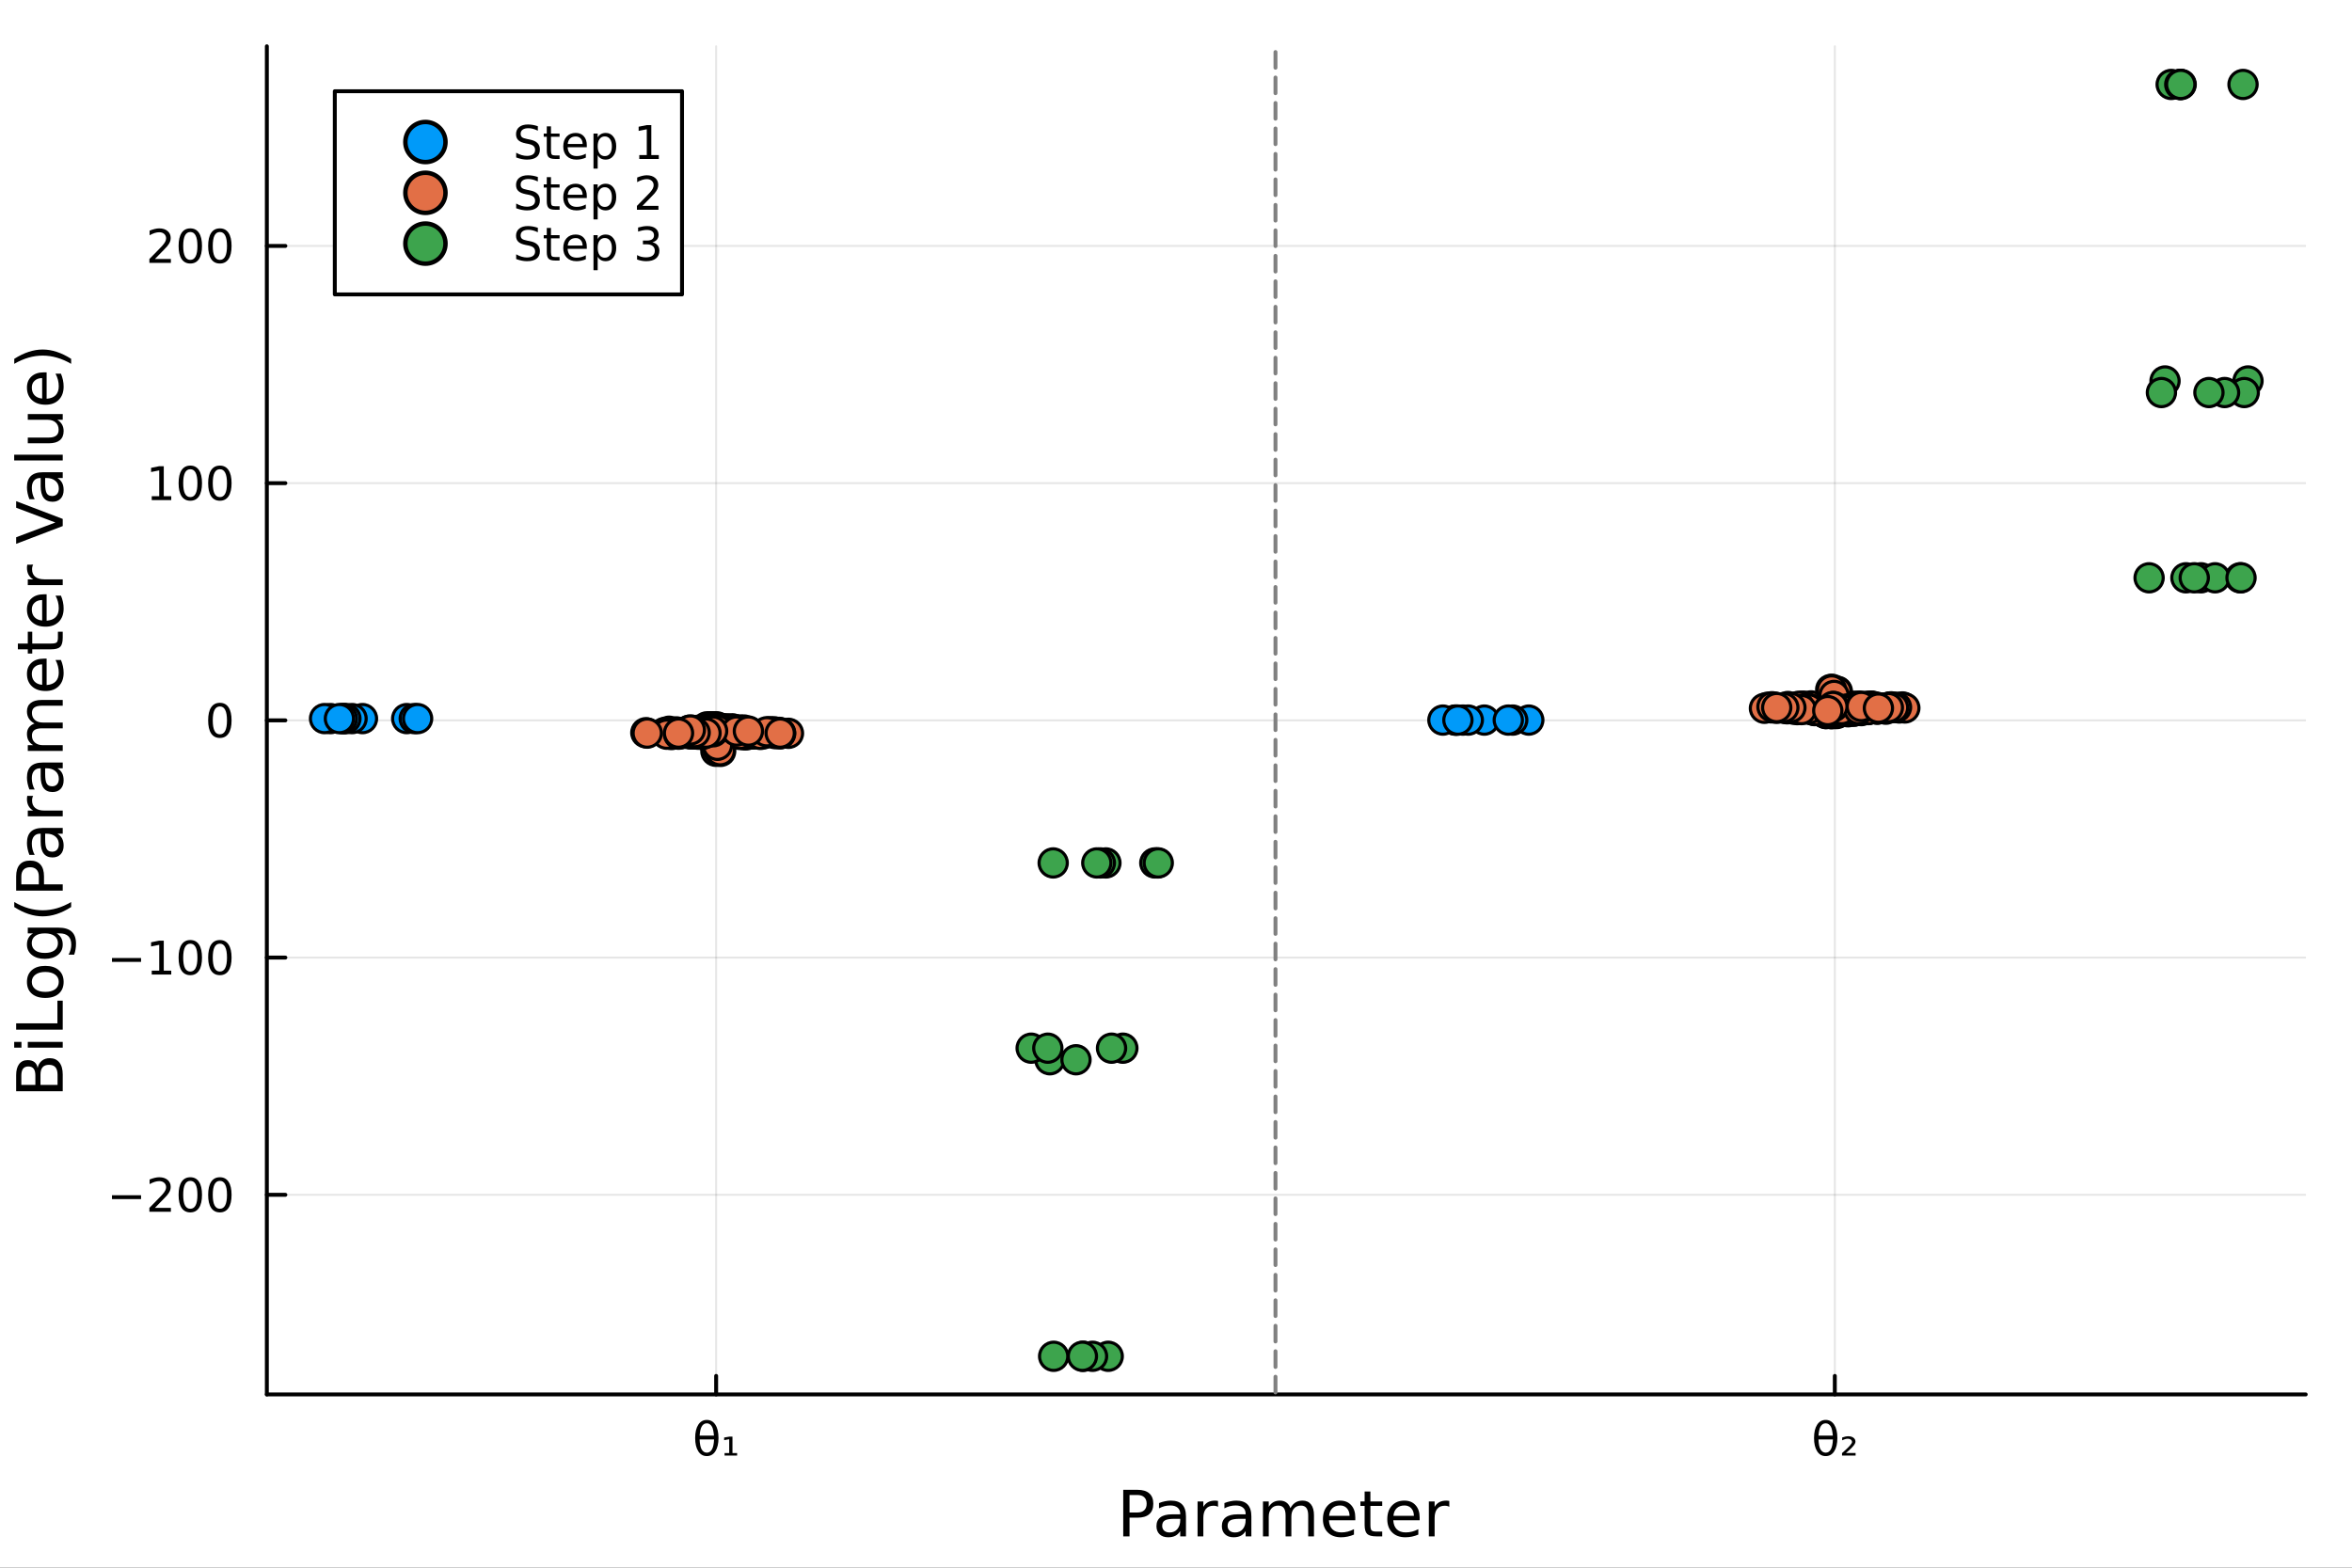 <?xml version="1.0" encoding="utf-8"?>
<svg xmlns="http://www.w3.org/2000/svg" xmlns:xlink="http://www.w3.org/1999/xlink" width="600" height="400" viewBox="0 0 2400 1600">
<rect x="0" y="0" width="2400" height="1600" fill="#333333" stroke="none"/>
<defs>
  <clipPath id="clip120">
    <rect x="0" y="0" width="2400" height="1600"/>
  </clipPath>
</defs>
<path clip-path="url(#clip120)" d="M0 1600 L2400 1600 L2400 0 L0 0  Z" fill="#ffffff" fill-rule="evenodd" fill-opacity="1"/>
<defs>
  <clipPath id="clip121">
    <rect x="480" y="0" width="1681" height="1600"/>
  </clipPath>
</defs>
<path clip-path="url(#clip120)" d="M272.297 1423.18 L2352.76 1423.18 L2352.76 47.244 L272.297 47.244  Z" fill="#ffffff" fill-rule="evenodd" fill-opacity="1"/>
<defs>
  <clipPath id="clip122">
    <rect x="272" y="47" width="2081" height="1377"/>
  </clipPath>
</defs>
<polyline clip-path="url(#clip122)" style="stroke:#000000; stroke-linecap:round; stroke-linejoin:round; stroke-width:2; stroke-opacity:0.1; fill:none" points="730.758,1423.18 730.758,47.244 "/>
<polyline clip-path="url(#clip122)" style="stroke:#000000; stroke-linecap:round; stroke-linejoin:round; stroke-width:2; stroke-opacity:0.1; fill:none" points="1872.26,1423.18 1872.26,47.244 "/>
<polyline clip-path="url(#clip122)" style="stroke:#000000; stroke-linecap:round; stroke-linejoin:round; stroke-width:2; stroke-opacity:0.1; fill:none" points="272.297,1219.43 2352.76,1219.43 "/>
<polyline clip-path="url(#clip122)" style="stroke:#000000; stroke-linecap:round; stroke-linejoin:round; stroke-width:2; stroke-opacity:0.1; fill:none" points="272.297,977.319 2352.76,977.319 "/>
<polyline clip-path="url(#clip122)" style="stroke:#000000; stroke-linecap:round; stroke-linejoin:round; stroke-width:2; stroke-opacity:0.1; fill:none" points="272.297,735.212 2352.76,735.212 "/>
<polyline clip-path="url(#clip122)" style="stroke:#000000; stroke-linecap:round; stroke-linejoin:round; stroke-width:2; stroke-opacity:0.1; fill:none" points="272.297,493.105 2352.76,493.105 "/>
<polyline clip-path="url(#clip122)" style="stroke:#000000; stroke-linecap:round; stroke-linejoin:round; stroke-width:2; stroke-opacity:0.1; fill:none" points="272.297,250.999 2352.76,250.999 "/>
<polyline clip-path="url(#clip120)" style="stroke:#000000; stroke-linecap:round; stroke-linejoin:round; stroke-width:4; stroke-opacity:1; fill:none" points="272.297,1423.18 2352.76,1423.18 "/>
<polyline clip-path="url(#clip120)" style="stroke:#000000; stroke-linecap:round; stroke-linejoin:round; stroke-width:4; stroke-opacity:1; fill:none" points="730.758,1423.18 730.758,1404.28 "/>
<polyline clip-path="url(#clip120)" style="stroke:#000000; stroke-linecap:round; stroke-linejoin:round; stroke-width:4; stroke-opacity:1; fill:none" points="1872.26,1423.18 1872.26,1404.28 "/>
<path clip-path="url(#clip120)" d="M728.617 1469.14 L713.872 1469.14 Q714.219 1476.07 715.816 1479.01 Q717.807 1482.62 721.256 1482.62 Q724.728 1482.62 726.65 1478.98 Q728.339 1475.79 728.617 1469.14 M728.548 1465.21 Q727.9 1458.64 726.65 1456.32 Q724.659 1452.66 721.256 1452.66 Q717.714 1452.66 715.839 1456.27 Q714.358 1459.19 713.918 1465.21 L728.548 1465.21 M721.256 1449.19 Q726.812 1449.19 729.983 1454.1 Q733.154 1458.98 733.154 1467.64 Q733.154 1476.27 729.983 1481.18 Q726.812 1486.11 721.256 1486.11 Q715.677 1486.11 712.529 1481.18 Q709.358 1476.27 709.358 1467.64 Q709.358 1458.98 712.529 1454.1 Q715.677 1449.19 721.256 1449.19 Z" fill="#000000" fill-rule="nonzero" fill-opacity="1" /><path clip-path="url(#clip120)" d="M739.358 1483.03 L744.08 1483.03 L744.08 1468.89 L738.918 1469.84 L738.918 1467.15 L744.242 1466.25 L747.413 1466.25 L747.413 1483.03 L752.159 1483.03 L752.159 1485.58 L739.358 1485.58 L739.358 1483.03 Z" fill="#000000" fill-rule="nonzero" fill-opacity="1" /><path clip-path="url(#clip120)" d="M1870.32 1469.14 L1855.57 1469.14 Q1855.92 1476.07 1857.52 1479.01 Q1859.51 1482.62 1862.96 1482.62 Q1866.43 1482.62 1868.35 1478.98 Q1870.04 1475.79 1870.32 1469.14 M1870.25 1465.21 Q1869.6 1458.64 1868.35 1456.32 Q1866.36 1452.66 1862.96 1452.66 Q1859.42 1452.66 1857.54 1456.27 Q1856.06 1459.19 1855.62 1465.21 L1870.25 1465.21 M1862.96 1449.19 Q1868.51 1449.19 1871.68 1454.1 Q1874.86 1458.98 1874.86 1467.64 Q1874.86 1476.27 1871.68 1481.18 Q1868.51 1486.11 1862.96 1486.11 Q1857.38 1486.11 1854.23 1481.18 Q1851.06 1476.27 1851.06 1467.64 Q1851.06 1458.98 1854.23 1454.1 Q1857.38 1449.19 1862.96 1449.19 Z" fill="#000000" fill-rule="nonzero" fill-opacity="1" /><path clip-path="url(#clip120)" d="M1883.65 1482.94 L1893.47 1482.94 L1893.47 1485.58 L1879.62 1485.58 L1879.62 1483.03 Q1880.41 1482.32 1881.87 1481.02 Q1889.83 1473.96 1889.83 1471.78 Q1889.83 1470.26 1888.63 1469.33 Q1887.42 1468.38 1885.46 1468.38 Q1884.25 1468.38 1882.84 1468.8 Q1881.43 1469.19 1879.76 1470 L1879.76 1467.15 Q1881.54 1466.51 1883.07 1466.18 Q1884.62 1465.86 1885.94 1465.86 Q1889.3 1465.86 1891.31 1467.39 Q1893.33 1468.91 1893.33 1471.41 Q1893.33 1474.63 1885.67 1481.2 Q1884.37 1482.32 1883.65 1482.94 Z" fill="#000000" fill-rule="nonzero" fill-opacity="1" /><path clip-path="url(#clip120)" d="M1152.59 1525.81 L1152.59 1543.66 L1160.67 1543.66 Q1165.16 1543.66 1167.61 1541.34 Q1170.06 1539.02 1170.06 1534.72 Q1170.06 1530.45 1167.61 1528.13 Q1165.16 1525.81 1160.67 1525.81 L1152.59 1525.81 M1146.16 1520.52 L1160.67 1520.52 Q1168.66 1520.52 1172.74 1524.15 Q1176.84 1527.75 1176.84 1534.72 Q1176.84 1541.75 1172.74 1545.35 Q1168.66 1548.95 1160.67 1548.95 L1152.59 1548.95 L1152.59 1568.04 L1146.16 1568.04 L1146.16 1520.52 Z" fill="#000000" fill-rule="nonzero" fill-opacity="1" /><path clip-path="url(#clip120)" d="M1198.48 1550.12 Q1191.39 1550.12 1188.65 1551.75 Q1185.91 1553.37 1185.91 1557.29 Q1185.91 1560.4 1187.95 1562.25 Q1190.02 1564.07 1193.55 1564.07 Q1198.42 1564.07 1201.35 1560.63 Q1204.31 1557.16 1204.31 1551.43 L1204.31 1550.12 L1198.48 1550.12 M1210.17 1547.71 L1210.17 1568.04 L1204.31 1568.04 L1204.31 1562.63 Q1202.3 1565.88 1199.31 1567.44 Q1196.32 1568.97 1191.99 1568.97 Q1186.52 1568.97 1183.27 1565.91 Q1180.06 1562.82 1180.06 1557.67 Q1180.06 1551.65 1184.07 1548.6 Q1188.11 1545.54 1196.1 1545.54 L1204.31 1545.54 L1204.31 1544.97 Q1204.31 1540.93 1201.64 1538.73 Q1198.99 1536.5 1194.19 1536.5 Q1191.13 1536.5 1188.24 1537.23 Q1185.34 1537.97 1182.67 1539.43 L1182.67 1534.02 Q1185.88 1532.78 1188.9 1532.17 Q1191.93 1531.54 1194.79 1531.54 Q1202.53 1531.54 1206.35 1535.55 Q1210.17 1539.56 1210.17 1547.71 Z" fill="#000000" fill-rule="nonzero" fill-opacity="1" /><path clip-path="url(#clip120)" d="M1242.89 1537.87 Q1241.9 1537.3 1240.72 1537.04 Q1239.58 1536.76 1238.17 1536.76 Q1233.21 1536.76 1230.54 1540 Q1227.89 1543.22 1227.89 1549.27 L1227.89 1568.04 L1222.01 1568.04 L1222.01 1532.4 L1227.89 1532.4 L1227.89 1537.93 Q1229.74 1534.69 1232.7 1533.13 Q1235.66 1531.54 1239.89 1531.54 Q1240.5 1531.54 1241.23 1531.63 Q1241.96 1531.7 1242.85 1531.85 L1242.89 1537.87 Z" fill="#000000" fill-rule="nonzero" fill-opacity="1" /><path clip-path="url(#clip120)" d="M1265.23 1550.12 Q1258.13 1550.12 1255.39 1551.75 Q1252.66 1553.37 1252.66 1557.29 Q1252.66 1560.4 1254.69 1562.25 Q1256.76 1564.07 1260.3 1564.07 Q1265.17 1564.07 1268.09 1560.63 Q1271.05 1557.16 1271.05 1551.43 L1271.05 1550.12 L1265.23 1550.12 M1276.91 1547.71 L1276.91 1568.04 L1271.05 1568.04 L1271.05 1562.63 Q1269.05 1565.88 1266.06 1567.44 Q1263.06 1568.97 1258.74 1568.97 Q1253.26 1568.97 1250.01 1565.91 Q1246.8 1562.82 1246.8 1557.67 Q1246.8 1551.65 1250.81 1548.6 Q1254.85 1545.54 1262.84 1545.54 L1271.05 1545.54 L1271.05 1544.97 Q1271.05 1540.93 1268.38 1538.73 Q1265.74 1536.5 1260.93 1536.5 Q1257.88 1536.5 1254.98 1537.23 Q1252.08 1537.97 1249.41 1539.43 L1249.41 1534.02 Q1252.62 1532.78 1255.65 1532.17 Q1258.67 1531.54 1261.54 1531.54 Q1269.27 1531.54 1273.09 1535.55 Q1276.91 1539.56 1276.91 1547.71 Z" fill="#000000" fill-rule="nonzero" fill-opacity="1" /><path clip-path="url(#clip120)" d="M1316.73 1539.24 Q1318.92 1535.29 1321.98 1533.41 Q1325.03 1531.54 1329.17 1531.54 Q1334.74 1531.54 1337.77 1535.45 Q1340.79 1539.33 1340.79 1546.53 L1340.79 1568.04 L1334.9 1568.04 L1334.9 1546.72 Q1334.9 1541.59 1333.09 1539.11 Q1331.27 1536.63 1327.55 1536.63 Q1323 1536.63 1320.36 1539.65 Q1317.71 1542.68 1317.71 1547.9 L1317.71 1568.04 L1311.83 1568.04 L1311.83 1546.72 Q1311.83 1541.56 1310.01 1539.11 Q1308.2 1536.63 1304.41 1536.63 Q1299.92 1536.63 1297.28 1539.68 Q1294.64 1542.71 1294.64 1547.9 L1294.64 1568.04 L1288.75 1568.04 L1288.75 1532.4 L1294.64 1532.4 L1294.64 1537.93 Q1296.64 1534.66 1299.44 1533.1 Q1302.25 1531.54 1306.1 1531.54 Q1309.98 1531.54 1312.69 1533.51 Q1315.42 1535.48 1316.73 1539.24 Z" fill="#000000" fill-rule="nonzero" fill-opacity="1" /><path clip-path="url(#clip120)" d="M1382.96 1548.76 L1382.96 1551.62 L1356.04 1551.62 Q1356.42 1557.67 1359.66 1560.85 Q1362.94 1564 1368.77 1564 Q1372.14 1564 1375.29 1563.17 Q1378.47 1562.35 1381.59 1560.69 L1381.59 1566.23 Q1378.44 1567.57 1375.13 1568.27 Q1371.82 1568.97 1368.42 1568.97 Q1359.89 1568.97 1354.89 1564 Q1349.92 1559.04 1349.92 1550.57 Q1349.92 1541.82 1354.64 1536.69 Q1359.38 1531.54 1367.4 1531.54 Q1374.59 1531.54 1378.76 1536.18 Q1382.96 1540.8 1382.96 1548.76 M1377.11 1547.04 Q1377.04 1542.23 1374.4 1539.37 Q1371.79 1536.5 1367.46 1536.5 Q1362.56 1536.5 1359.6 1539.27 Q1356.67 1542.04 1356.23 1547.07 L1377.11 1547.04 Z" fill="#000000" fill-rule="nonzero" fill-opacity="1" /><path clip-path="url(#clip120)" d="M1398.37 1522.27 L1398.37 1532.4 L1410.43 1532.4 L1410.43 1536.95 L1398.37 1536.95 L1398.37 1556.3 Q1398.37 1560.66 1399.55 1561.9 Q1400.75 1563.14 1404.42 1563.14 L1410.43 1563.14 L1410.43 1568.04 L1404.42 1568.04 Q1397.64 1568.04 1395.06 1565.53 Q1392.48 1562.98 1392.48 1556.3 L1392.48 1536.95 L1388.18 1536.95 L1388.18 1532.4 L1392.48 1532.4 L1392.48 1522.27 L1398.37 1522.27 Z" fill="#000000" fill-rule="nonzero" fill-opacity="1" /><path clip-path="url(#clip120)" d="M1448.63 1548.76 L1448.63 1551.62 L1421.7 1551.62 Q1422.08 1557.67 1425.33 1560.85 Q1428.6 1564 1434.43 1564 Q1437.8 1564 1440.95 1563.17 Q1444.14 1562.35 1447.26 1560.69 L1447.26 1566.23 Q1444.11 1567.57 1440.8 1568.27 Q1437.49 1568.97 1434.08 1568.97 Q1425.55 1568.97 1420.55 1564 Q1415.59 1559.04 1415.59 1550.57 Q1415.59 1541.82 1420.3 1536.69 Q1425.04 1531.54 1433.06 1531.54 Q1440.25 1531.54 1444.42 1536.18 Q1448.63 1540.8 1448.63 1548.76 M1442.77 1547.04 Q1442.7 1542.23 1440.06 1539.37 Q1437.45 1536.5 1433.12 1536.5 Q1428.22 1536.5 1425.26 1539.27 Q1422.33 1542.04 1421.89 1547.07 L1442.77 1547.04 Z" fill="#000000" fill-rule="nonzero" fill-opacity="1" /><path clip-path="url(#clip120)" d="M1478.89 1537.87 Q1477.91 1537.3 1476.73 1537.04 Q1475.58 1536.76 1474.18 1536.76 Q1469.22 1536.76 1466.54 1540 Q1463.9 1543.22 1463.9 1549.27 L1463.9 1568.04 L1458.01 1568.04 L1458.01 1532.4 L1463.9 1532.4 L1463.9 1537.93 Q1465.75 1534.69 1468.71 1533.13 Q1471.67 1531.54 1475.9 1531.54 Q1476.51 1531.54 1477.24 1531.63 Q1477.97 1531.7 1478.86 1531.85 L1478.89 1537.87 Z" fill="#000000" fill-rule="nonzero" fill-opacity="1" /><polyline clip-path="url(#clip120)" style="stroke:#000000; stroke-linecap:round; stroke-linejoin:round; stroke-width:4; stroke-opacity:1; fill:none" points="272.297,1423.18 272.297,47.244 "/>
<polyline clip-path="url(#clip120)" style="stroke:#000000; stroke-linecap:round; stroke-linejoin:round; stroke-width:4; stroke-opacity:1; fill:none" points="272.297,1219.43 291.194,1219.43 "/>
<polyline clip-path="url(#clip120)" style="stroke:#000000; stroke-linecap:round; stroke-linejoin:round; stroke-width:4; stroke-opacity:1; fill:none" points="272.297,977.319 291.194,977.319 "/>
<polyline clip-path="url(#clip120)" style="stroke:#000000; stroke-linecap:round; stroke-linejoin:round; stroke-width:4; stroke-opacity:1; fill:none" points="272.297,735.212 291.194,735.212 "/>
<polyline clip-path="url(#clip120)" style="stroke:#000000; stroke-linecap:round; stroke-linejoin:round; stroke-width:4; stroke-opacity:1; fill:none" points="272.297,493.105 291.194,493.105 "/>
<polyline clip-path="url(#clip120)" style="stroke:#000000; stroke-linecap:round; stroke-linejoin:round; stroke-width:4; stroke-opacity:1; fill:none" points="272.297,250.999 291.194,250.999 "/>
<path clip-path="url(#clip120)" d="M114.26 1219.88 L143.936 1219.88 L143.936 1223.81 L114.26 1223.81 L114.26 1219.88 Z" fill="#000000" fill-rule="nonzero" fill-opacity="1" /><path clip-path="url(#clip120)" d="M158.056 1232.77 L174.376 1232.77 L174.376 1236.71 L152.431 1236.71 L152.431 1232.77 Q155.093 1230.02 159.677 1225.39 Q164.283 1220.73 165.464 1219.39 Q167.709 1216.87 168.589 1215.13 Q169.491 1213.37 169.491 1211.68 Q169.491 1208.93 167.547 1207.19 Q165.626 1205.46 162.524 1205.46 Q160.325 1205.46 157.871 1206.22 Q155.44 1206.98 152.663 1208.53 L152.663 1203.81 Q155.487 1202.68 157.94 1202.1 Q160.394 1201.52 162.431 1201.52 Q167.802 1201.52 170.996 1204.21 Q174.19 1206.89 174.19 1211.38 Q174.19 1213.51 173.38 1215.43 Q172.593 1217.33 170.487 1219.92 Q169.908 1220.59 166.806 1223.81 Q163.704 1227.01 158.056 1232.77 Z" fill="#000000" fill-rule="nonzero" fill-opacity="1" /><path clip-path="url(#clip120)" d="M194.19 1205.22 Q190.579 1205.22 188.75 1208.79 Q186.945 1212.33 186.945 1219.46 Q186.945 1226.57 188.75 1230.13 Q190.579 1233.67 194.19 1233.67 Q197.825 1233.67 199.63 1230.13 Q201.459 1226.57 201.459 1219.46 Q201.459 1212.33 199.63 1208.79 Q197.825 1205.22 194.19 1205.22 M194.19 1201.52 Q200 1201.52 203.056 1206.13 Q206.135 1210.71 206.135 1219.46 Q206.135 1228.19 203.056 1232.79 Q200 1237.38 194.19 1237.38 Q188.38 1237.38 185.301 1232.79 Q182.246 1228.19 182.246 1219.46 Q182.246 1210.71 185.301 1206.13 Q188.38 1201.52 194.19 1201.52 Z" fill="#000000" fill-rule="nonzero" fill-opacity="1" /><path clip-path="url(#clip120)" d="M224.352 1205.22 Q220.741 1205.22 218.912 1208.79 Q217.107 1212.33 217.107 1219.46 Q217.107 1226.57 218.912 1230.13 Q220.741 1233.67 224.352 1233.67 Q227.986 1233.67 229.792 1230.13 Q231.621 1226.57 231.621 1219.46 Q231.621 1212.33 229.792 1208.79 Q227.986 1205.22 224.352 1205.22 M224.352 1201.52 Q230.162 1201.52 233.218 1206.13 Q236.297 1210.71 236.297 1219.46 Q236.297 1228.19 233.218 1232.79 Q230.162 1237.38 224.352 1237.38 Q218.542 1237.38 215.463 1232.79 Q212.408 1228.19 212.408 1219.46 Q212.408 1210.71 215.463 1206.13 Q218.542 1201.52 224.352 1201.52 Z" fill="#000000" fill-rule="nonzero" fill-opacity="1" /><path clip-path="url(#clip120)" d="M114.26 977.77 L143.936 977.77 L143.936 981.705 L114.26 981.705 L114.26 977.77 Z" fill="#000000" fill-rule="nonzero" fill-opacity="1" /><path clip-path="url(#clip120)" d="M154.839 990.663 L162.477 990.663 L162.477 964.298 L154.167 965.965 L154.167 961.705 L162.431 960.039 L167.107 960.039 L167.107 990.663 L174.746 990.663 L174.746 994.599 L154.839 994.599 L154.839 990.663 Z" fill="#000000" fill-rule="nonzero" fill-opacity="1" /><path clip-path="url(#clip120)" d="M194.19 963.117 Q190.579 963.117 188.75 966.682 Q186.945 970.224 186.945 977.353 Q186.945 984.46 188.75 988.025 Q190.579 991.566 194.19 991.566 Q197.825 991.566 199.63 988.025 Q201.459 984.46 201.459 977.353 Q201.459 970.224 199.63 966.682 Q197.825 963.117 194.19 963.117 M194.19 959.414 Q200 959.414 203.056 964.02 Q206.135 968.603 206.135 977.353 Q206.135 986.08 203.056 990.687 Q200 995.27 194.19 995.27 Q188.38 995.27 185.301 990.687 Q182.246 986.08 182.246 977.353 Q182.246 968.603 185.301 964.02 Q188.38 959.414 194.19 959.414 Z" fill="#000000" fill-rule="nonzero" fill-opacity="1" /><path clip-path="url(#clip120)" d="M224.352 963.117 Q220.741 963.117 218.912 966.682 Q217.107 970.224 217.107 977.353 Q217.107 984.46 218.912 988.025 Q220.741 991.566 224.352 991.566 Q227.986 991.566 229.792 988.025 Q231.621 984.46 231.621 977.353 Q231.621 970.224 229.792 966.682 Q227.986 963.117 224.352 963.117 M224.352 959.414 Q230.162 959.414 233.218 964.02 Q236.297 968.603 236.297 977.353 Q236.297 986.08 233.218 990.687 Q230.162 995.27 224.352 995.27 Q218.542 995.27 215.463 990.687 Q212.408 986.08 212.408 977.353 Q212.408 968.603 215.463 964.02 Q218.542 959.414 224.352 959.414 Z" fill="#000000" fill-rule="nonzero" fill-opacity="1" /><path clip-path="url(#clip120)" d="M224.352 721.011 Q220.741 721.011 218.912 724.575 Q217.107 728.117 217.107 735.247 Q217.107 742.353 218.912 745.918 Q220.741 749.46 224.352 749.46 Q227.986 749.46 229.792 745.918 Q231.621 742.353 231.621 735.247 Q231.621 728.117 229.792 724.575 Q227.986 721.011 224.352 721.011 M224.352 717.307 Q230.162 717.307 233.218 721.913 Q236.297 726.497 236.297 735.247 Q236.297 743.973 233.218 748.58 Q230.162 753.163 224.352 753.163 Q218.542 753.163 215.463 748.58 Q212.408 743.973 212.408 735.247 Q212.408 726.497 215.463 721.913 Q218.542 717.307 224.352 717.307 Z" fill="#000000" fill-rule="nonzero" fill-opacity="1" /><path clip-path="url(#clip120)" d="M154.839 506.45 L162.477 506.45 L162.477 480.085 L154.167 481.751 L154.167 477.492 L162.431 475.825 L167.107 475.825 L167.107 506.45 L174.746 506.45 L174.746 510.385 L154.839 510.385 L154.839 506.45 Z" fill="#000000" fill-rule="nonzero" fill-opacity="1" /><path clip-path="url(#clip120)" d="M194.19 478.904 Q190.579 478.904 188.75 482.469 Q186.945 486.01 186.945 493.14 Q186.945 500.246 188.75 503.811 Q190.579 507.353 194.19 507.353 Q197.825 507.353 199.63 503.811 Q201.459 500.246 201.459 493.14 Q201.459 486.01 199.63 482.469 Q197.825 478.904 194.19 478.904 M194.19 475.2 Q200 475.2 203.056 479.807 Q206.135 484.39 206.135 493.14 Q206.135 501.867 203.056 506.473 Q200 511.057 194.19 511.057 Q188.38 511.057 185.301 506.473 Q182.246 501.867 182.246 493.14 Q182.246 484.39 185.301 479.807 Q188.38 475.2 194.19 475.2 Z" fill="#000000" fill-rule="nonzero" fill-opacity="1" /><path clip-path="url(#clip120)" d="M224.352 478.904 Q220.741 478.904 218.912 482.469 Q217.107 486.01 217.107 493.14 Q217.107 500.246 218.912 503.811 Q220.741 507.353 224.352 507.353 Q227.986 507.353 229.792 503.811 Q231.621 500.246 231.621 493.14 Q231.621 486.01 229.792 482.469 Q227.986 478.904 224.352 478.904 M224.352 475.2 Q230.162 475.2 233.218 479.807 Q236.297 484.39 236.297 493.14 Q236.297 501.867 233.218 506.473 Q230.162 511.057 224.352 511.057 Q218.542 511.057 215.463 506.473 Q212.408 501.867 212.408 493.14 Q212.408 484.39 215.463 479.807 Q218.542 475.2 224.352 475.2 Z" fill="#000000" fill-rule="nonzero" fill-opacity="1" /><path clip-path="url(#clip120)" d="M158.056 264.343 L174.376 264.343 L174.376 268.279 L152.431 268.279 L152.431 264.343 Q155.093 261.589 159.677 256.959 Q164.283 252.306 165.464 250.964 Q167.709 248.441 168.589 246.705 Q169.491 244.945 169.491 243.256 Q169.491 240.501 167.547 238.765 Q165.626 237.029 162.524 237.029 Q160.325 237.029 157.871 237.793 Q155.44 238.557 152.663 240.107 L152.663 235.385 Q155.487 234.251 157.94 233.672 Q160.394 233.094 162.431 233.094 Q167.802 233.094 170.996 235.779 Q174.19 238.464 174.19 242.955 Q174.19 245.084 173.38 247.006 Q172.593 248.904 170.487 251.496 Q169.908 252.168 166.806 255.385 Q163.704 258.58 158.056 264.343 Z" fill="#000000" fill-rule="nonzero" fill-opacity="1" /><path clip-path="url(#clip120)" d="M194.19 236.797 Q190.579 236.797 188.75 240.362 Q186.945 243.904 186.945 251.033 Q186.945 258.14 188.75 261.705 Q190.579 265.246 194.19 265.246 Q197.825 265.246 199.63 261.705 Q201.459 258.14 201.459 251.033 Q201.459 243.904 199.63 240.362 Q197.825 236.797 194.19 236.797 M194.19 233.094 Q200 233.094 203.056 237.7 Q206.135 242.283 206.135 251.033 Q206.135 259.76 203.056 264.367 Q200 268.95 194.19 268.95 Q188.38 268.95 185.301 264.367 Q182.246 259.76 182.246 251.033 Q182.246 242.283 185.301 237.7 Q188.38 233.094 194.19 233.094 Z" fill="#000000" fill-rule="nonzero" fill-opacity="1" /><path clip-path="url(#clip120)" d="M224.352 236.797 Q220.741 236.797 218.912 240.362 Q217.107 243.904 217.107 251.033 Q217.107 258.14 218.912 261.705 Q220.741 265.246 224.352 265.246 Q227.986 265.246 229.792 261.705 Q231.621 258.14 231.621 251.033 Q231.621 243.904 229.792 240.362 Q227.986 236.797 224.352 236.797 M224.352 233.094 Q230.162 233.094 233.218 237.7 Q236.297 242.283 236.297 251.033 Q236.297 259.76 233.218 264.367 Q230.162 268.95 224.352 268.95 Q218.542 268.95 215.463 264.367 Q212.408 259.76 212.408 251.033 Q212.408 242.283 215.463 237.7 Q218.542 233.094 224.352 233.094 Z" fill="#000000" fill-rule="nonzero" fill-opacity="1" /><path clip-path="url(#clip120)" d="M41.31 1107.27 L58.721 1107.27 L58.721 1096.96 Q58.721 1091.77 56.588 1089.29 Q54.424 1086.77 50 1086.77 Q45.544 1086.77 43.443 1089.29 Q41.31 1091.77 41.31 1096.96 L41.31 1107.27 M21.768 1107.27 L36.09 1107.27 L36.09 1097.75 Q36.09 1093.04 34.34 1090.75 Q32.558 1088.43 28.929 1088.43 Q25.332 1088.43 23.55 1090.75 Q21.768 1093.04 21.768 1097.75 L21.768 1107.27 M16.484 1113.7 L16.484 1097.28 Q16.484 1089.93 19.54 1085.95 Q22.595 1081.97 28.229 1081.97 Q32.589 1081.97 35.167 1084 Q37.746 1086.04 38.382 1089.99 Q39.401 1085.25 42.647 1082.64 Q45.862 1079.99 50.7 1079.99 Q57.066 1079.99 60.535 1084.32 Q64.004 1088.65 64.004 1096.64 L64.004 1113.7 L16.484 1113.7 Z" fill="#000000" fill-rule="nonzero" fill-opacity="1" /><path clip-path="url(#clip120)" d="M28.356 1069.24 L28.356 1063.38 L64.004 1063.38 L64.004 1069.24 L28.356 1069.24 M14.479 1069.24 L14.479 1063.38 L21.895 1063.38 L21.895 1069.24 L14.479 1069.24 Z" fill="#000000" fill-rule="nonzero" fill-opacity="1" /><path clip-path="url(#clip120)" d="M16.484 1050.87 L16.484 1044.44 L58.593 1044.44 L58.593 1021.3 L64.004 1021.3 L64.004 1050.87 L16.484 1050.87 Z" fill="#000000" fill-rule="nonzero" fill-opacity="1" /><path clip-path="url(#clip120)" d="M32.462 1002.14 Q32.462 1006.85 36.154 1009.59 Q39.815 1012.33 46.212 1012.33 Q52.609 1012.33 56.302 1009.62 Q59.962 1006.88 59.962 1002.14 Q59.962 997.463 56.27 994.726 Q52.578 991.989 46.212 991.989 Q39.878 991.989 36.186 994.726 Q32.462 997.463 32.462 1002.14 M27.497 1002.14 Q27.497 994.503 32.462 990.143 Q37.427 985.782 46.212 985.782 Q54.965 985.782 59.962 990.143 Q64.927 994.503 64.927 1002.14 Q64.927 1009.81 59.962 1014.17 Q54.965 1018.5 46.212 1018.5 Q37.427 1018.5 32.462 1014.17 Q27.497 1009.81 27.497 1002.14 Z" fill="#000000" fill-rule="nonzero" fill-opacity="1" /><path clip-path="url(#clip120)" d="M45.766 952.617 Q39.401 952.617 35.9 955.259 Q32.398 957.868 32.398 962.611 Q32.398 967.322 35.9 969.963 Q39.401 972.573 45.766 972.573 Q52.1 972.573 55.601 969.963 Q59.103 967.322 59.103 962.611 Q59.103 957.868 55.601 955.259 Q52.1 952.617 45.766 952.617 M59.58 946.76 Q68.683 946.76 73.107 950.803 Q77.563 954.845 77.563 963.184 Q77.563 966.271 77.086 969.008 Q76.64 971.746 75.685 974.324 L69.988 974.324 Q71.388 971.746 72.057 969.231 Q72.725 966.717 72.725 964.107 Q72.725 958.346 69.701 955.481 Q66.71 952.617 60.63 952.617 L57.734 952.617 Q60.885 954.431 62.445 957.264 Q64.004 960.096 64.004 964.043 Q64.004 970.6 59.007 974.61 Q54.01 978.621 45.766 978.621 Q37.491 978.621 32.494 974.61 Q27.497 970.6 27.497 964.043 Q27.497 960.096 29.056 957.264 Q30.616 954.431 33.767 952.617 L28.356 952.617 L28.356 946.76 L59.58 946.76 Z" fill="#000000" fill-rule="nonzero" fill-opacity="1" /><path clip-path="url(#clip120)" d="M14.543 920.629 Q21.863 924.894 29.025 926.963 Q36.186 929.032 43.538 929.032 Q50.891 929.032 58.116 926.963 Q65.309 924.862 72.598 920.629 L72.598 925.722 Q65.118 930.496 57.893 932.883 Q50.668 935.238 43.538 935.238 Q36.441 935.238 29.247 932.883 Q22.054 930.528 14.543 925.722 L14.543 920.629 Z" fill="#000000" fill-rule="nonzero" fill-opacity="1" /><path clip-path="url(#clip120)" d="M21.768 902.582 L39.623 902.582 L39.623 894.498 Q39.623 890.01 37.3 887.559 Q34.977 885.108 30.68 885.108 Q26.415 885.108 24.091 887.559 Q21.768 890.01 21.768 894.498 L21.768 902.582 M16.484 909.012 L16.484 894.498 Q16.484 886.509 20.113 882.435 Q23.709 878.329 30.68 878.329 Q37.714 878.329 41.31 882.435 Q44.907 886.509 44.907 894.498 L44.907 902.582 L64.004 902.582 L64.004 909.012 L16.484 909.012 Z" fill="#000000" fill-rule="nonzero" fill-opacity="1" /><path clip-path="url(#clip120)" d="M46.085 856.686 Q46.085 863.783 47.708 866.521 Q49.331 869.258 53.246 869.258 Q56.365 869.258 58.211 867.221 Q60.026 865.152 60.026 861.619 Q60.026 856.749 56.588 853.821 Q53.119 850.861 47.39 850.861 L46.085 850.861 L46.085 856.686 M43.666 845.004 L64.004 845.004 L64.004 850.861 L58.593 850.861 Q61.84 852.866 63.399 855.858 Q64.927 858.85 64.927 863.179 Q64.927 868.653 61.872 871.9 Q58.784 875.114 53.628 875.114 Q47.612 875.114 44.557 871.104 Q41.501 867.062 41.501 859.073 L41.501 850.861 L40.928 850.861 Q36.886 850.861 34.69 853.535 Q32.462 856.176 32.462 860.982 Q32.462 864.038 33.194 866.934 Q33.926 869.831 35.39 872.504 L29.98 872.504 Q28.738 869.29 28.133 866.266 Q27.497 863.242 27.497 860.378 Q27.497 852.643 31.507 848.824 Q35.518 845.004 43.666 845.004 Z" fill="#000000" fill-rule="nonzero" fill-opacity="1" /><path clip-path="url(#clip120)" d="M33.831 812.285 Q33.258 813.271 33.003 814.449 Q32.717 815.595 32.717 816.995 Q32.717 821.961 35.963 824.634 Q39.178 827.276 45.225 827.276 L64.004 827.276 L64.004 833.164 L28.356 833.164 L28.356 827.276 L33.894 827.276 Q30.648 825.43 29.088 822.47 Q27.497 819.51 27.497 815.277 Q27.497 814.672 27.592 813.94 Q27.656 813.208 27.815 812.317 L33.831 812.285 Z" fill="#000000" fill-rule="nonzero" fill-opacity="1" /><path clip-path="url(#clip120)" d="M46.085 789.941 Q46.085 797.039 47.708 799.776 Q49.331 802.513 53.246 802.513 Q56.365 802.513 58.211 800.476 Q60.026 798.408 60.026 794.875 Q60.026 790.005 56.588 787.077 Q53.119 784.117 47.39 784.117 L46.085 784.117 L46.085 789.941 M43.666 778.26 L64.004 778.26 L64.004 784.117 L58.593 784.117 Q61.84 786.122 63.399 789.114 Q64.927 792.105 64.927 796.434 Q64.927 801.909 61.872 805.155 Q58.784 808.37 53.628 808.37 Q47.612 808.37 44.557 804.359 Q41.501 800.317 41.501 792.328 L41.501 784.117 L40.928 784.117 Q36.886 784.117 34.69 786.79 Q32.462 789.432 32.462 794.238 Q32.462 797.294 33.194 800.19 Q33.926 803.086 35.39 805.76 L29.98 805.76 Q28.738 802.545 28.133 799.522 Q27.497 796.498 27.497 793.633 Q27.497 785.899 31.507 782.079 Q35.518 778.26 43.666 778.26 Z" fill="#000000" fill-rule="nonzero" fill-opacity="1" /><path clip-path="url(#clip120)" d="M35.199 738.443 Q31.253 736.246 29.375 733.191 Q27.497 730.135 27.497 725.998 Q27.497 720.428 31.412 717.404 Q35.295 714.38 42.488 714.38 L64.004 714.38 L64.004 720.268 L42.679 720.268 Q37.555 720.268 35.072 722.083 Q32.589 723.897 32.589 727.621 Q32.589 732.172 35.613 734.814 Q38.637 737.456 43.857 737.456 L64.004 737.456 L64.004 743.344 L42.679 743.344 Q37.523 743.344 35.072 745.158 Q32.589 746.973 32.589 750.76 Q32.589 755.248 35.645 757.89 Q38.669 760.532 43.857 760.532 L64.004 760.532 L64.004 766.42 L28.356 766.42 L28.356 760.532 L33.894 760.532 Q30.616 758.526 29.056 755.725 Q27.497 752.925 27.497 749.073 Q27.497 745.19 29.47 742.485 Q31.444 739.748 35.199 738.443 Z" fill="#000000" fill-rule="nonzero" fill-opacity="1" /><path clip-path="url(#clip120)" d="M44.716 672.207 L47.581 672.207 L47.581 699.134 Q53.628 698.752 56.811 695.506 Q59.962 692.228 59.962 686.403 Q59.962 683.029 59.134 679.878 Q58.307 676.695 56.652 673.576 L62.19 673.576 Q63.527 676.727 64.227 680.037 Q64.927 683.347 64.927 686.753 Q64.927 695.283 59.962 700.28 Q54.997 705.245 46.53 705.245 Q37.777 705.245 32.653 700.535 Q27.497 695.792 27.497 687.772 Q27.497 680.578 32.144 676.409 Q36.759 672.207 44.716 672.207 M42.997 678.064 Q38.191 678.127 35.327 680.769 Q32.462 683.379 32.462 687.708 Q32.462 692.609 35.231 695.57 Q38 698.498 43.029 698.943 L42.997 678.064 Z" fill="#000000" fill-rule="nonzero" fill-opacity="1" /><path clip-path="url(#clip120)" d="M18.235 656.802 L28.356 656.802 L28.356 644.739 L32.908 644.739 L32.908 656.802 L52.259 656.802 Q56.62 656.802 57.861 655.625 Q59.103 654.415 59.103 650.755 L59.103 644.739 L64.004 644.739 L64.004 650.755 Q64.004 657.534 61.49 660.113 Q58.943 662.691 52.259 662.691 L32.908 662.691 L32.908 666.988 L28.356 666.988 L28.356 662.691 L18.235 662.691 L18.235 656.802 Z" fill="#000000" fill-rule="nonzero" fill-opacity="1" /><path clip-path="url(#clip120)" d="M44.716 606.545 L47.581 606.545 L47.581 633.472 Q53.628 633.09 56.811 629.844 Q59.962 626.565 59.962 620.741 Q59.962 617.367 59.134 614.216 Q58.307 611.033 56.652 607.914 L62.19 607.914 Q63.527 611.065 64.227 614.375 Q64.927 617.685 64.927 621.091 Q64.927 629.621 59.962 634.618 Q54.997 639.583 46.53 639.583 Q37.777 639.583 32.653 634.873 Q27.497 630.13 27.497 622.109 Q27.497 614.916 32.144 610.746 Q36.759 606.545 44.716 606.545 M42.997 612.402 Q38.191 612.465 35.327 615.107 Q32.462 617.717 32.462 622.046 Q32.462 626.947 35.231 629.907 Q38 632.835 43.029 633.281 L42.997 612.402 Z" fill="#000000" fill-rule="nonzero" fill-opacity="1" /><path clip-path="url(#clip120)" d="M33.831 576.276 Q33.258 577.263 33.003 578.441 Q32.717 579.586 32.717 580.987 Q32.717 585.952 35.963 588.626 Q39.178 591.267 45.225 591.267 L64.004 591.267 L64.004 597.156 L28.356 597.156 L28.356 591.267 L33.894 591.267 Q30.648 589.421 29.088 586.461 Q27.497 583.501 27.497 579.268 Q27.497 578.663 27.592 577.931 Q27.656 577.199 27.815 576.308 L33.831 576.276 Z" fill="#000000" fill-rule="nonzero" fill-opacity="1" /><path clip-path="url(#clip120)" d="M64.004 536.904 L16.484 555.047 L16.484 548.331 L56.493 533.276 L16.484 518.189 L16.484 511.505 L64.004 529.616 L64.004 536.904 Z" fill="#000000" fill-rule="nonzero" fill-opacity="1" /><path clip-path="url(#clip120)" d="M46.085 493.681 Q46.085 500.779 47.708 503.516 Q49.331 506.253 53.246 506.253 Q56.365 506.253 58.211 504.216 Q60.026 502.148 60.026 498.615 Q60.026 493.745 56.588 490.817 Q53.119 487.857 47.39 487.857 L46.085 487.857 L46.085 493.681 M43.666 482 L64.004 482 L64.004 487.857 L58.593 487.857 Q61.84 489.862 63.399 492.854 Q64.927 495.845 64.927 500.174 Q64.927 505.649 61.872 508.895 Q58.784 512.11 53.628 512.11 Q47.612 512.11 44.557 508.099 Q41.501 504.057 41.501 496.068 L41.501 487.857 L40.928 487.857 Q36.886 487.857 34.69 490.53 Q32.462 493.172 32.462 497.978 Q32.462 501.034 33.194 503.93 Q33.926 506.826 35.39 509.5 L29.98 509.5 Q28.738 506.285 28.133 503.262 Q27.497 500.238 27.497 497.373 Q27.497 489.639 31.507 485.819 Q35.518 482 43.666 482 Z" fill="#000000" fill-rule="nonzero" fill-opacity="1" /><path clip-path="url(#clip120)" d="M14.479 469.937 L14.479 464.081 L64.004 464.081 L64.004 469.937 L14.479 469.937 Z" fill="#000000" fill-rule="nonzero" fill-opacity="1" /><path clip-path="url(#clip120)" d="M49.936 452.431 L28.356 452.431 L28.356 446.575 L49.713 446.575 Q54.774 446.575 57.32 444.602 Q59.835 442.628 59.835 438.681 Q59.835 433.939 56.811 431.202 Q53.787 428.433 48.567 428.433 L28.356 428.433 L28.356 422.576 L64.004 422.576 L64.004 428.433 L58.53 428.433 Q61.776 430.565 63.368 433.398 Q64.927 436.199 64.927 439.923 Q64.927 446.066 61.108 449.249 Q57.288 452.431 49.936 452.431 M27.497 437.695 L27.497 437.695 Z" fill="#000000" fill-rule="nonzero" fill-opacity="1" /><path clip-path="url(#clip120)" d="M44.716 380.021 L47.581 380.021 L47.581 406.948 Q53.628 406.566 56.811 403.32 Q59.962 400.042 59.962 394.217 Q59.962 390.843 59.134 387.692 Q58.307 384.509 56.652 381.39 L62.19 381.39 Q63.527 384.541 64.227 387.851 Q64.927 391.161 64.927 394.567 Q64.927 403.097 59.962 408.094 Q54.997 413.059 46.53 413.059 Q37.777 413.059 32.653 408.349 Q27.497 403.606 27.497 395.586 Q27.497 388.392 32.144 384.223 Q36.759 380.021 44.716 380.021 M42.997 385.878 Q38.191 385.942 35.327 388.583 Q32.462 391.193 32.462 395.522 Q32.462 400.424 35.231 403.384 Q38 406.312 43.029 406.757 L42.997 385.878 Z" fill="#000000" fill-rule="nonzero" fill-opacity="1" /><path clip-path="url(#clip120)" d="M14.543 371.332 L14.543 366.24 Q22.054 361.465 29.247 359.11 Q36.441 356.723 43.538 356.723 Q50.668 356.723 57.893 359.11 Q65.118 361.465 72.598 366.24 L72.598 371.332 Q65.309 367.099 58.116 365.03 Q50.891 362.93 43.538 362.93 Q36.186 362.93 29.025 365.03 Q21.863 367.099 14.543 371.332 Z" fill="#000000" fill-rule="nonzero" fill-opacity="1" /><circle clip-path="url(#clip122)" cx="415" cy="733.406" r="14.4" fill="#009af9" fill-rule="evenodd" fill-opacity="1" stroke="#000000" stroke-opacity="1" stroke-width="3.2"/>
<circle clip-path="url(#clip122)" cx="337.206" cy="733.406" r="14.4" fill="#009af9" fill-rule="evenodd" fill-opacity="1" stroke="#000000" stroke-opacity="1" stroke-width="3.2"/>
<circle clip-path="url(#clip122)" cx="369.883" cy="733.406" r="14.4" fill="#009af9" fill-rule="evenodd" fill-opacity="1" stroke="#000000" stroke-opacity="1" stroke-width="3.2"/>
<circle clip-path="url(#clip122)" cx="351.008" cy="733.406" r="14.4" fill="#009af9" fill-rule="evenodd" fill-opacity="1" stroke="#000000" stroke-opacity="1" stroke-width="3.2"/>
<circle clip-path="url(#clip122)" cx="422.719" cy="733.406" r="14.4" fill="#009af9" fill-rule="evenodd" fill-opacity="1" stroke="#000000" stroke-opacity="1" stroke-width="3.2"/>
<circle clip-path="url(#clip122)" cx="359.258" cy="733.406" r="14.4" fill="#009af9" fill-rule="evenodd" fill-opacity="1" stroke="#000000" stroke-opacity="1" stroke-width="3.2"/>
<circle clip-path="url(#clip122)" cx="352.967" cy="733.406" r="14.4" fill="#009af9" fill-rule="evenodd" fill-opacity="1" stroke="#000000" stroke-opacity="1" stroke-width="3.2"/>
<circle clip-path="url(#clip122)" cx="331.177" cy="733.406" r="14.4" fill="#009af9" fill-rule="evenodd" fill-opacity="1" stroke="#000000" stroke-opacity="1" stroke-width="3.2"/>
<circle clip-path="url(#clip122)" cx="426.122" cy="733.406" r="14.4" fill="#009af9" fill-rule="evenodd" fill-opacity="1" stroke="#000000" stroke-opacity="1" stroke-width="3.2"/>
<circle clip-path="url(#clip122)" cx="349.428" cy="733.406" r="14.4" fill="#009af9" fill-rule="evenodd" fill-opacity="1" stroke="#000000" stroke-opacity="1" stroke-width="3.2"/>
<circle clip-path="url(#clip122)" cx="346.332" cy="733.406" r="14.4" fill="#009af9" fill-rule="evenodd" fill-opacity="1" stroke="#000000" stroke-opacity="1" stroke-width="3.2"/>
<circle clip-path="url(#clip122)" cx="1560" cy="734.933" r="14.4" fill="#009af9" fill-rule="evenodd" fill-opacity="1" stroke="#000000" stroke-opacity="1" stroke-width="3.2"/>
<circle clip-path="url(#clip122)" cx="1484.96" cy="734.933" r="14.4" fill="#009af9" fill-rule="evenodd" fill-opacity="1" stroke="#000000" stroke-opacity="1" stroke-width="3.2"/>
<circle clip-path="url(#clip122)" cx="1514.62" cy="734.933" r="14.4" fill="#009af9" fill-rule="evenodd" fill-opacity="1" stroke="#000000" stroke-opacity="1" stroke-width="3.2"/>
<circle clip-path="url(#clip122)" cx="1492.8" cy="734.933" r="14.4" fill="#009af9" fill-rule="evenodd" fill-opacity="1" stroke="#000000" stroke-opacity="1" stroke-width="3.2"/>
<circle clip-path="url(#clip122)" cx="1543.61" cy="734.933" r="14.4" fill="#009af9" fill-rule="evenodd" fill-opacity="1" stroke="#000000" stroke-opacity="1" stroke-width="3.2"/>
<circle clip-path="url(#clip122)" cx="1484.94" cy="734.933" r="14.4" fill="#009af9" fill-rule="evenodd" fill-opacity="1" stroke="#000000" stroke-opacity="1" stroke-width="3.2"/>
<circle clip-path="url(#clip122)" cx="1539.07" cy="734.933" r="14.4" fill="#009af9" fill-rule="evenodd" fill-opacity="1" stroke="#000000" stroke-opacity="1" stroke-width="3.2"/>
<circle clip-path="url(#clip122)" cx="1486.59" cy="734.933" r="14.4" fill="#009af9" fill-rule="evenodd" fill-opacity="1" stroke="#000000" stroke-opacity="1" stroke-width="3.2"/>
<circle clip-path="url(#clip122)" cx="1498.27" cy="734.933" r="14.4" fill="#009af9" fill-rule="evenodd" fill-opacity="1" stroke="#000000" stroke-opacity="1" stroke-width="3.2"/>
<circle clip-path="url(#clip122)" cx="1472.36" cy="734.933" r="14.4" fill="#009af9" fill-rule="evenodd" fill-opacity="1" stroke="#000000" stroke-opacity="1" stroke-width="3.2"/>
<circle clip-path="url(#clip122)" cx="1487.67" cy="734.933" r="14.4" fill="#009af9" fill-rule="evenodd" fill-opacity="1" stroke="#000000" stroke-opacity="1" stroke-width="3.2"/>
<circle clip-path="url(#clip122)" cx="729.04" cy="741.832" r="14.4" fill="#e26f46" fill-rule="evenodd" fill-opacity="1" stroke="#000000" stroke-opacity="1" stroke-width="3.2"/>
<circle clip-path="url(#clip122)" cx="727.154" cy="741.832" r="14.4" fill="#e26f46" fill-rule="evenodd" fill-opacity="1" stroke="#000000" stroke-opacity="1" stroke-width="3.2"/>
<circle clip-path="url(#clip122)" cx="725.474" cy="741.832" r="14.4" fill="#e26f46" fill-rule="evenodd" fill-opacity="1" stroke="#000000" stroke-opacity="1" stroke-width="3.2"/>
<circle clip-path="url(#clip122)" cx="731.528" cy="741.832" r="14.4" fill="#e26f46" fill-rule="evenodd" fill-opacity="1" stroke="#000000" stroke-opacity="1" stroke-width="3.2"/>
<circle clip-path="url(#clip122)" cx="721.375" cy="741.832" r="14.4" fill="#e26f46" fill-rule="evenodd" fill-opacity="1" stroke="#000000" stroke-opacity="1" stroke-width="3.2"/>
<circle clip-path="url(#clip122)" cx="725.661" cy="741.832" r="14.4" fill="#e26f46" fill-rule="evenodd" fill-opacity="1" stroke="#000000" stroke-opacity="1" stroke-width="3.2"/>
<circle clip-path="url(#clip122)" cx="725.902" cy="741.832" r="14.4" fill="#e26f46" fill-rule="evenodd" fill-opacity="1" stroke="#000000" stroke-opacity="1" stroke-width="3.2"/>
<circle clip-path="url(#clip122)" cx="780.301" cy="748.074" r="14.4" fill="#e26f46" fill-rule="evenodd" fill-opacity="1" stroke="#000000" stroke-opacity="1" stroke-width="3.2"/>
<circle clip-path="url(#clip122)" cx="698.072" cy="748.421" r="14.4" fill="#e26f46" fill-rule="evenodd" fill-opacity="1" stroke="#000000" stroke-opacity="1" stroke-width="3.2"/>
<circle clip-path="url(#clip122)" cx="804.559" cy="748.421" r="14.4" fill="#e26f46" fill-rule="evenodd" fill-opacity="1" stroke="#000000" stroke-opacity="1" stroke-width="3.2"/>
<circle clip-path="url(#clip122)" cx="763.574" cy="746.573" r="14.4" fill="#e26f46" fill-rule="evenodd" fill-opacity="1" stroke="#000000" stroke-opacity="1" stroke-width="3.2"/>
<circle clip-path="url(#clip122)" cx="733.27" cy="746.573" r="14.4" fill="#e26f46" fill-rule="evenodd" fill-opacity="1" stroke="#000000" stroke-opacity="1" stroke-width="3.2"/>
<circle clip-path="url(#clip122)" cx="742.135" cy="746.573" r="14.4" fill="#e26f46" fill-rule="evenodd" fill-opacity="1" stroke="#000000" stroke-opacity="1" stroke-width="3.2"/>
<circle clip-path="url(#clip122)" cx="729.392" cy="750.18" r="14.4" fill="#e26f46" fill-rule="evenodd" fill-opacity="1" stroke="#000000" stroke-opacity="1" stroke-width="3.2"/>
<circle clip-path="url(#clip122)" cx="740.076" cy="747.438" r="14.4" fill="#e26f46" fill-rule="evenodd" fill-opacity="1" stroke="#000000" stroke-opacity="1" stroke-width="3.2"/>
<circle clip-path="url(#clip122)" cx="708.688" cy="747.438" r="14.4" fill="#e26f46" fill-rule="evenodd" fill-opacity="1" stroke="#000000" stroke-opacity="1" stroke-width="3.2"/>
<circle clip-path="url(#clip122)" cx="713.795" cy="747.438" r="14.4" fill="#e26f46" fill-rule="evenodd" fill-opacity="1" stroke="#000000" stroke-opacity="1" stroke-width="3.2"/>
<circle clip-path="url(#clip122)" cx="745.53" cy="749.754" r="14.4" fill="#e26f46" fill-rule="evenodd" fill-opacity="1" stroke="#000000" stroke-opacity="1" stroke-width="3.2"/>
<circle clip-path="url(#clip122)" cx="764.616" cy="747.438" r="14.4" fill="#e26f46" fill-rule="evenodd" fill-opacity="1" stroke="#000000" stroke-opacity="1" stroke-width="3.2"/>
<circle clip-path="url(#clip122)" cx="736.285" cy="743.528" r="14.4" fill="#e26f46" fill-rule="evenodd" fill-opacity="1" stroke="#000000" stroke-opacity="1" stroke-width="3.2"/>
<circle clip-path="url(#clip122)" cx="731.773" cy="743.528" r="14.4" fill="#e26f46" fill-rule="evenodd" fill-opacity="1" stroke="#000000" stroke-opacity="1" stroke-width="3.2"/>
<circle clip-path="url(#clip122)" cx="779.177" cy="748.863" r="14.4" fill="#e26f46" fill-rule="evenodd" fill-opacity="1" stroke="#000000" stroke-opacity="1" stroke-width="3.2"/>
<circle clip-path="url(#clip122)" cx="734.37" cy="743.528" r="14.4" fill="#e26f46" fill-rule="evenodd" fill-opacity="1" stroke="#000000" stroke-opacity="1" stroke-width="3.2"/>
<circle clip-path="url(#clip122)" cx="727.119" cy="743.528" r="14.4" fill="#e26f46" fill-rule="evenodd" fill-opacity="1" stroke="#000000" stroke-opacity="1" stroke-width="3.2"/>
<circle clip-path="url(#clip122)" cx="764.135" cy="748.863" r="14.4" fill="#e26f46" fill-rule="evenodd" fill-opacity="1" stroke="#000000" stroke-opacity="1" stroke-width="3.2"/>
<circle clip-path="url(#clip122)" cx="788.434" cy="747.438" r="14.4" fill="#e26f46" fill-rule="evenodd" fill-opacity="1" stroke="#000000" stroke-opacity="1" stroke-width="3.2"/>
<circle clip-path="url(#clip122)" cx="795.007" cy="747.438" r="14.4" fill="#e26f46" fill-rule="evenodd" fill-opacity="1" stroke="#000000" stroke-opacity="1" stroke-width="3.2"/>
<circle clip-path="url(#clip122)" cx="725.171" cy="747.438" r="14.4" fill="#e26f46" fill-rule="evenodd" fill-opacity="1" stroke="#000000" stroke-opacity="1" stroke-width="3.2"/>
<circle clip-path="url(#clip122)" cx="684.918" cy="747.438" r="14.4" fill="#e26f46" fill-rule="evenodd" fill-opacity="1" stroke="#000000" stroke-opacity="1" stroke-width="3.2"/>
<circle clip-path="url(#clip122)" cx="718.866" cy="749.754" r="14.4" fill="#e26f46" fill-rule="evenodd" fill-opacity="1" stroke="#000000" stroke-opacity="1" stroke-width="3.2"/>
<circle clip-path="url(#clip122)" cx="752.937" cy="748.725" r="14.4" fill="#e26f46" fill-rule="evenodd" fill-opacity="1" stroke="#000000" stroke-opacity="1" stroke-width="3.2"/>
<circle clip-path="url(#clip122)" cx="738.027" cy="748.725" r="14.4" fill="#e26f46" fill-rule="evenodd" fill-opacity="1" stroke="#000000" stroke-opacity="1" stroke-width="3.2"/>
<circle clip-path="url(#clip122)" cx="685.203" cy="749.659" r="14.4" fill="#e26f46" fill-rule="evenodd" fill-opacity="1" stroke="#000000" stroke-opacity="1" stroke-width="3.2"/>
<circle clip-path="url(#clip122)" cx="730.015" cy="747.669" r="14.4" fill="#e26f46" fill-rule="evenodd" fill-opacity="1" stroke="#000000" stroke-opacity="1" stroke-width="3.2"/>
<circle clip-path="url(#clip122)" cx="763.377" cy="747.669" r="14.4" fill="#e26f46" fill-rule="evenodd" fill-opacity="1" stroke="#000000" stroke-opacity="1" stroke-width="3.2"/>
<circle clip-path="url(#clip122)" cx="693.431" cy="748.994" r="14.4" fill="#e26f46" fill-rule="evenodd" fill-opacity="1" stroke="#000000" stroke-opacity="1" stroke-width="3.2"/>
<circle clip-path="url(#clip122)" cx="736.396" cy="744.515" r="14.4" fill="#e26f46" fill-rule="evenodd" fill-opacity="1" stroke="#000000" stroke-opacity="1" stroke-width="3.2"/>
<circle clip-path="url(#clip122)" cx="718.774" cy="744.515" r="14.4" fill="#e26f46" fill-rule="evenodd" fill-opacity="1" stroke="#000000" stroke-opacity="1" stroke-width="3.2"/>
<circle clip-path="url(#clip122)" cx="720.773" cy="748.994" r="14.4" fill="#e26f46" fill-rule="evenodd" fill-opacity="1" stroke="#000000" stroke-opacity="1" stroke-width="3.2"/>
<circle clip-path="url(#clip122)" cx="742.637" cy="744.515" r="14.4" fill="#e26f46" fill-rule="evenodd" fill-opacity="1" stroke="#000000" stroke-opacity="1" stroke-width="3.2"/>
<circle clip-path="url(#clip122)" cx="743.638" cy="744.515" r="14.4" fill="#e26f46" fill-rule="evenodd" fill-opacity="1" stroke="#000000" stroke-opacity="1" stroke-width="3.2"/>
<circle clip-path="url(#clip122)" cx="796.069" cy="748.994" r="14.4" fill="#e26f46" fill-rule="evenodd" fill-opacity="1" stroke="#000000" stroke-opacity="1" stroke-width="3.2"/>
<circle clip-path="url(#clip122)" cx="796.426" cy="747.93" r="14.4" fill="#e26f46" fill-rule="evenodd" fill-opacity="1" stroke="#000000" stroke-opacity="1" stroke-width="3.2"/>
<circle clip-path="url(#clip122)" cx="739.658" cy="747.93" r="14.4" fill="#e26f46" fill-rule="evenodd" fill-opacity="1" stroke="#000000" stroke-opacity="1" stroke-width="3.2"/>
<circle clip-path="url(#clip122)" cx="759.464" cy="747.93" r="14.4" fill="#e26f46" fill-rule="evenodd" fill-opacity="1" stroke="#000000" stroke-opacity="1" stroke-width="3.2"/>
<circle clip-path="url(#clip122)" cx="709.721" cy="749.148" r="14.4" fill="#e26f46" fill-rule="evenodd" fill-opacity="1" stroke="#000000" stroke-opacity="1" stroke-width="3.2"/>
<circle clip-path="url(#clip122)" cx="796.572" cy="748.615" r="14.4" fill="#e26f46" fill-rule="evenodd" fill-opacity="1" stroke="#000000" stroke-opacity="1" stroke-width="3.2"/>
<circle clip-path="url(#clip122)" cx="767.728" cy="748.615" r="14.4" fill="#e26f46" fill-rule="evenodd" fill-opacity="1" stroke="#000000" stroke-opacity="1" stroke-width="3.2"/>
<circle clip-path="url(#clip122)" cx="790.456" cy="748.615" r="14.4" fill="#e26f46" fill-rule="evenodd" fill-opacity="1" stroke="#000000" stroke-opacity="1" stroke-width="3.2"/>
<circle clip-path="url(#clip122)" cx="702.548" cy="748.615" r="14.4" fill="#e26f46" fill-rule="evenodd" fill-opacity="1" stroke="#000000" stroke-opacity="1" stroke-width="3.2"/>
<circle clip-path="url(#clip122)" cx="752.068" cy="745.362" r="14.4" fill="#e26f46" fill-rule="evenodd" fill-opacity="1" stroke="#000000" stroke-opacity="1" stroke-width="3.2"/>
<circle clip-path="url(#clip122)" cx="706.418" cy="745.362" r="14.4" fill="#e26f46" fill-rule="evenodd" fill-opacity="1" stroke="#000000" stroke-opacity="1" stroke-width="3.2"/>
<circle clip-path="url(#clip122)" cx="703.096" cy="745.362" r="14.4" fill="#e26f46" fill-rule="evenodd" fill-opacity="1" stroke="#000000" stroke-opacity="1" stroke-width="3.2"/>
<circle clip-path="url(#clip122)" cx="759.262" cy="749.955" r="14.4" fill="#e26f46" fill-rule="evenodd" fill-opacity="1" stroke="#000000" stroke-opacity="1" stroke-width="3.2"/>
<circle clip-path="url(#clip122)" cx="741.088" cy="743.815" r="14.4" fill="#e26f46" fill-rule="evenodd" fill-opacity="1" stroke="#000000" stroke-opacity="1" stroke-width="3.2"/>
<circle clip-path="url(#clip122)" cx="747.178" cy="743.815" r="14.4" fill="#e26f46" fill-rule="evenodd" fill-opacity="1" stroke="#000000" stroke-opacity="1" stroke-width="3.2"/>
<circle clip-path="url(#clip122)" cx="737.857" cy="748.896" r="14.4" fill="#e26f46" fill-rule="evenodd" fill-opacity="1" stroke="#000000" stroke-opacity="1" stroke-width="3.2"/>
<circle clip-path="url(#clip122)" cx="678.332" cy="747.498" r="14.4" fill="#e26f46" fill-rule="evenodd" fill-opacity="1" stroke="#000000" stroke-opacity="1" stroke-width="3.2"/>
<circle clip-path="url(#clip122)" cx="755.114" cy="746.298" r="14.4" fill="#e26f46" fill-rule="evenodd" fill-opacity="1" stroke="#000000" stroke-opacity="1" stroke-width="3.2"/>
<circle clip-path="url(#clip122)" cx="729.153" cy="746.298" r="14.4" fill="#e26f46" fill-rule="evenodd" fill-opacity="1" stroke="#000000" stroke-opacity="1" stroke-width="3.2"/>
<circle clip-path="url(#clip122)" cx="682.704" cy="746.298" r="14.4" fill="#e26f46" fill-rule="evenodd" fill-opacity="1" stroke="#000000" stroke-opacity="1" stroke-width="3.2"/>
<circle clip-path="url(#clip122)" cx="738.43" cy="749.377" r="14.4" fill="#e26f46" fill-rule="evenodd" fill-opacity="1" stroke="#000000" stroke-opacity="1" stroke-width="3.2"/>
<circle clip-path="url(#clip122)" cx="709.517" cy="746.972" r="14.4" fill="#e26f46" fill-rule="evenodd" fill-opacity="1" stroke="#000000" stroke-opacity="1" stroke-width="3.2"/>
<circle clip-path="url(#clip122)" cx="690.1" cy="746.972" r="14.4" fill="#e26f46" fill-rule="evenodd" fill-opacity="1" stroke="#000000" stroke-opacity="1" stroke-width="3.2"/>
<circle clip-path="url(#clip122)" cx="726.782" cy="746.972" r="14.4" fill="#e26f46" fill-rule="evenodd" fill-opacity="1" stroke="#000000" stroke-opacity="1" stroke-width="3.2"/>
<circle clip-path="url(#clip122)" cx="725.067" cy="749.585" r="14.4" fill="#e26f46" fill-rule="evenodd" fill-opacity="1" stroke="#000000" stroke-opacity="1" stroke-width="3.2"/>
<circle clip-path="url(#clip122)" cx="679.823" cy="747.93" r="14.4" fill="#e26f46" fill-rule="evenodd" fill-opacity="1" stroke="#000000" stroke-opacity="1" stroke-width="3.2"/>
<circle clip-path="url(#clip122)" cx="712.251" cy="745.362" r="14.4" fill="#e26f46" fill-rule="evenodd" fill-opacity="1" stroke="#000000" stroke-opacity="1" stroke-width="3.2"/>
<circle clip-path="url(#clip122)" cx="736.528" cy="745.362" r="14.4" fill="#e26f46" fill-rule="evenodd" fill-opacity="1" stroke="#000000" stroke-opacity="1" stroke-width="3.2"/>
<circle clip-path="url(#clip122)" cx="739.737" cy="749.148" r="14.4" fill="#e26f46" fill-rule="evenodd" fill-opacity="1" stroke="#000000" stroke-opacity="1" stroke-width="3.2"/>
<circle clip-path="url(#clip122)" cx="729.061" cy="758.433" r="14.4" fill="#e26f46" fill-rule="evenodd" fill-opacity="1" stroke="#000000" stroke-opacity="1" stroke-width="3.2"/>
<circle clip-path="url(#clip122)" cx="691.217" cy="748.539" r="14.4" fill="#e26f46" fill-rule="evenodd" fill-opacity="1" stroke="#000000" stroke-opacity="1" stroke-width="3.2"/>
<circle clip-path="url(#clip122)" cx="730.511" cy="766.757" r="14.4" fill="#e26f46" fill-rule="evenodd" fill-opacity="1" stroke="#000000" stroke-opacity="1" stroke-width="3.2"/>
<circle clip-path="url(#clip122)" cx="735.308" cy="766.847" r="14.4" fill="#e26f46" fill-rule="evenodd" fill-opacity="1" stroke="#000000" stroke-opacity="1" stroke-width="3.2"/>
<circle clip-path="url(#clip122)" cx="706.806" cy="748.539" r="14.4" fill="#e26f46" fill-rule="evenodd" fill-opacity="1" stroke="#000000" stroke-opacity="1" stroke-width="3.2"/>
<circle clip-path="url(#clip122)" cx="751.404" cy="745.058" r="14.4" fill="#e26f46" fill-rule="evenodd" fill-opacity="1" stroke="#000000" stroke-opacity="1" stroke-width="3.2"/>
<circle clip-path="url(#clip122)" cx="754.813" cy="745.058" r="14.4" fill="#e26f46" fill-rule="evenodd" fill-opacity="1" stroke="#000000" stroke-opacity="1" stroke-width="3.2"/>
<circle clip-path="url(#clip122)" cx="761.917" cy="749.912" r="14.4" fill="#e26f46" fill-rule="evenodd" fill-opacity="1" stroke="#000000" stroke-opacity="1" stroke-width="3.2"/>
<circle clip-path="url(#clip122)" cx="713.815" cy="747.829" r="14.4" fill="#e26f46" fill-rule="evenodd" fill-opacity="1" stroke="#000000" stroke-opacity="1" stroke-width="3.2"/>
<circle clip-path="url(#clip122)" cx="659.019" cy="747.829" r="14.4" fill="#e26f46" fill-rule="evenodd" fill-opacity="1" stroke="#000000" stroke-opacity="1" stroke-width="3.2"/>
<circle clip-path="url(#clip122)" cx="712.444" cy="747.829" r="14.4" fill="#e26f46" fill-rule="evenodd" fill-opacity="1" stroke="#000000" stroke-opacity="1" stroke-width="3.2"/>
<circle clip-path="url(#clip122)" cx="769.347" cy="749.088" r="14.4" fill="#e26f46" fill-rule="evenodd" fill-opacity="1" stroke="#000000" stroke-opacity="1" stroke-width="3.2"/>
<circle clip-path="url(#clip122)" cx="732.837" cy="764.886" r="14.4" fill="#e26f46" fill-rule="evenodd" fill-opacity="1" stroke="#000000" stroke-opacity="1" stroke-width="3.2"/>
<circle clip-path="url(#clip122)" cx="708.98" cy="748.539" r="14.4" fill="#e26f46" fill-rule="evenodd" fill-opacity="1" stroke="#000000" stroke-opacity="1" stroke-width="3.2"/>
<circle clip-path="url(#clip122)" cx="733.046" cy="764.612" r="14.4" fill="#e26f46" fill-rule="evenodd" fill-opacity="1" stroke="#000000" stroke-opacity="1" stroke-width="3.2"/>
<circle clip-path="url(#clip122)" cx="734.911" cy="766.196" r="14.4" fill="#e26f46" fill-rule="evenodd" fill-opacity="1" stroke="#000000" stroke-opacity="1" stroke-width="3.2"/>
<circle clip-path="url(#clip122)" cx="703.596" cy="748.539" r="14.4" fill="#e26f46" fill-rule="evenodd" fill-opacity="1" stroke="#000000" stroke-opacity="1" stroke-width="3.2"/>
<circle clip-path="url(#clip122)" cx="703.672" cy="746.82" r="14.4" fill="#e26f46" fill-rule="evenodd" fill-opacity="1" stroke="#000000" stroke-opacity="1" stroke-width="3.2"/>
<circle clip-path="url(#clip122)" cx="761.021" cy="746.82" r="14.4" fill="#e26f46" fill-rule="evenodd" fill-opacity="1" stroke="#000000" stroke-opacity="1" stroke-width="3.2"/>
<circle clip-path="url(#clip122)" cx="785.369" cy="746.82" r="14.4" fill="#e26f46" fill-rule="evenodd" fill-opacity="1" stroke="#000000" stroke-opacity="1" stroke-width="3.2"/>
<circle clip-path="url(#clip122)" cx="775.92" cy="749.535" r="14.4" fill="#e26f46" fill-rule="evenodd" fill-opacity="1" stroke="#000000" stroke-opacity="1" stroke-width="3.2"/>
<circle clip-path="url(#clip122)" cx="703.314" cy="747.829" r="14.4" fill="#e26f46" fill-rule="evenodd" fill-opacity="1" stroke="#000000" stroke-opacity="1" stroke-width="3.2"/>
<circle clip-path="url(#clip122)" cx="759.128" cy="745.058" r="14.4" fill="#e26f46" fill-rule="evenodd" fill-opacity="1" stroke="#000000" stroke-opacity="1" stroke-width="3.2"/>
<circle clip-path="url(#clip122)" cx="732.019" cy="745.058" r="14.4" fill="#e26f46" fill-rule="evenodd" fill-opacity="1" stroke="#000000" stroke-opacity="1" stroke-width="3.2"/>
<circle clip-path="url(#clip122)" cx="705.363" cy="749.088" r="14.4" fill="#e26f46" fill-rule="evenodd" fill-opacity="1" stroke="#000000" stroke-opacity="1" stroke-width="3.2"/>
<circle clip-path="url(#clip122)" cx="708.516" cy="746.096" r="14.4" fill="#e26f46" fill-rule="evenodd" fill-opacity="1" stroke="#000000" stroke-opacity="1" stroke-width="3.2"/>
<circle clip-path="url(#clip122)" cx="711.842" cy="746.096" r="14.4" fill="#e26f46" fill-rule="evenodd" fill-opacity="1" stroke="#000000" stroke-opacity="1" stroke-width="3.2"/>
<circle clip-path="url(#clip122)" cx="712.139" cy="749.322" r="14.4" fill="#e26f46" fill-rule="evenodd" fill-opacity="1" stroke="#000000" stroke-opacity="1" stroke-width="3.2"/>
<circle clip-path="url(#clip122)" cx="729.022" cy="748.21" r="14.4" fill="#e26f46" fill-rule="evenodd" fill-opacity="1" stroke="#000000" stroke-opacity="1" stroke-width="3.2"/>
<circle clip-path="url(#clip122)" cx="699.142" cy="747.377" r="14.4" fill="#e26f46" fill-rule="evenodd" fill-opacity="1" stroke="#000000" stroke-opacity="1" stroke-width="3.2"/>
<circle clip-path="url(#clip122)" cx="699.634" cy="747.377" r="14.4" fill="#e26f46" fill-rule="evenodd" fill-opacity="1" stroke="#000000" stroke-opacity="1" stroke-width="3.2"/>
<circle clip-path="url(#clip122)" cx="714.509" cy="747.377" r="14.4" fill="#e26f46" fill-rule="evenodd" fill-opacity="1" stroke="#000000" stroke-opacity="1" stroke-width="3.2"/>
<circle clip-path="url(#clip122)" cx="721.518" cy="749.731" r="14.4" fill="#e26f46" fill-rule="evenodd" fill-opacity="1" stroke="#000000" stroke-opacity="1" stroke-width="3.2"/>
<circle clip-path="url(#clip122)" cx="789.718" cy="746.845" r="14.4" fill="#e26f46" fill-rule="evenodd" fill-opacity="1" stroke="#000000" stroke-opacity="1" stroke-width="3.2"/>
<circle clip-path="url(#clip122)" cx="755.204" cy="746.845" r="14.4" fill="#e26f46" fill-rule="evenodd" fill-opacity="1" stroke="#000000" stroke-opacity="1" stroke-width="3.2"/>
<circle clip-path="url(#clip122)" cx="754.809" cy="749.543" r="14.4" fill="#e26f46" fill-rule="evenodd" fill-opacity="1" stroke="#000000" stroke-opacity="1" stroke-width="3.2"/>
<circle clip-path="url(#clip122)" cx="732.128" cy="760.67" r="14.4" fill="#e26f46" fill-rule="evenodd" fill-opacity="1" stroke="#000000" stroke-opacity="1" stroke-width="3.2"/>
<circle clip-path="url(#clip122)" cx="792.044" cy="748.551" r="14.4" fill="#e26f46" fill-rule="evenodd" fill-opacity="1" stroke="#000000" stroke-opacity="1" stroke-width="3.2"/>
<circle clip-path="url(#clip122)" cx="727.884" cy="746.845" r="14.4" fill="#e26f46" fill-rule="evenodd" fill-opacity="1" stroke="#000000" stroke-opacity="1" stroke-width="3.2"/>
<circle clip-path="url(#clip122)" cx="782.396" cy="746.845" r="14.4" fill="#e26f46" fill-rule="evenodd" fill-opacity="1" stroke="#000000" stroke-opacity="1" stroke-width="3.2"/>
<circle clip-path="url(#clip122)" cx="716.75" cy="746.845" r="14.4" fill="#e26f46" fill-rule="evenodd" fill-opacity="1" stroke="#000000" stroke-opacity="1" stroke-width="3.2"/>
<circle clip-path="url(#clip122)" cx="716.262" cy="749.543" r="14.4" fill="#e26f46" fill-rule="evenodd" fill-opacity="1" stroke="#000000" stroke-opacity="1" stroke-width="3.2"/>
<circle clip-path="url(#clip122)" cx="724.114" cy="746.129" r="14.4" fill="#e26f46" fill-rule="evenodd" fill-opacity="1" stroke="#000000" stroke-opacity="1" stroke-width="3.2"/>
<circle clip-path="url(#clip122)" cx="721.444" cy="746.129" r="14.4" fill="#e26f46" fill-rule="evenodd" fill-opacity="1" stroke="#000000" stroke-opacity="1" stroke-width="3.2"/>
<circle clip-path="url(#clip122)" cx="751.616" cy="746.129" r="14.4" fill="#e26f46" fill-rule="evenodd" fill-opacity="1" stroke="#000000" stroke-opacity="1" stroke-width="3.2"/>
<circle clip-path="url(#clip122)" cx="680.326" cy="749.33" r="14.4" fill="#e26f46" fill-rule="evenodd" fill-opacity="1" stroke="#000000" stroke-opacity="1" stroke-width="3.2"/>
<circle clip-path="url(#clip122)" cx="697.626" cy="748.224" r="14.4" fill="#e26f46" fill-rule="evenodd" fill-opacity="1" stroke="#000000" stroke-opacity="1" stroke-width="3.2"/>
<circle clip-path="url(#clip122)" cx="727.167" cy="746.129" r="14.4" fill="#e26f46" fill-rule="evenodd" fill-opacity="1" stroke="#000000" stroke-opacity="1" stroke-width="3.2"/>
<circle clip-path="url(#clip122)" cx="763.677" cy="746.129" r="14.4" fill="#e26f46" fill-rule="evenodd" fill-opacity="1" stroke="#000000" stroke-opacity="1" stroke-width="3.2"/>
<circle clip-path="url(#clip122)" cx="716.953" cy="749.33" r="14.4" fill="#e26f46" fill-rule="evenodd" fill-opacity="1" stroke="#000000" stroke-opacity="1" stroke-width="3.2"/>
<circle clip-path="url(#clip122)" cx="660.466" cy="748.224" r="14.4" fill="#e26f46" fill-rule="evenodd" fill-opacity="1" stroke="#000000" stroke-opacity="1" stroke-width="3.2"/>
<circle clip-path="url(#clip122)" cx="796.107" cy="748.224" r="14.4" fill="#e26f46" fill-rule="evenodd" fill-opacity="1" stroke="#000000" stroke-opacity="1" stroke-width="3.2"/>
<circle clip-path="url(#clip122)" cx="720.408" cy="748.224" r="14.4" fill="#e26f46" fill-rule="evenodd" fill-opacity="1" stroke="#000000" stroke-opacity="1" stroke-width="3.2"/>
<circle clip-path="url(#clip122)" cx="692.381" cy="749.33" r="14.4" fill="#e26f46" fill-rule="evenodd" fill-opacity="1" stroke="#000000" stroke-opacity="1" stroke-width="3.2"/>
<circle clip-path="url(#clip122)" cx="709.336" cy="747.669" r="14.4" fill="#e26f46" fill-rule="evenodd" fill-opacity="1" stroke="#000000" stroke-opacity="1" stroke-width="3.2"/>
<circle clip-path="url(#clip122)" cx="704.414" cy="745.058" r="14.4" fill="#e26f46" fill-rule="evenodd" fill-opacity="1" stroke="#000000" stroke-opacity="1" stroke-width="3.2"/>
<circle clip-path="url(#clip122)" cx="692.37" cy="748.224" r="14.4" fill="#e26f46" fill-rule="evenodd" fill-opacity="1" stroke="#000000" stroke-opacity="1" stroke-width="3.2"/>
<circle clip-path="url(#clip122)" cx="1863.25" cy="728.234" r="14.4" fill="#e26f46" fill-rule="evenodd" fill-opacity="1" stroke="#000000" stroke-opacity="1" stroke-width="3.2"/>
<circle clip-path="url(#clip122)" cx="1863.17" cy="728.234" r="14.4" fill="#e26f46" fill-rule="evenodd" fill-opacity="1" stroke="#000000" stroke-opacity="1" stroke-width="3.2"/>
<circle clip-path="url(#clip122)" cx="1869.24" cy="728.234" r="14.4" fill="#e26f46" fill-rule="evenodd" fill-opacity="1" stroke="#000000" stroke-opacity="1" stroke-width="3.2"/>
<circle clip-path="url(#clip122)" cx="1871.36" cy="728.234" r="14.4" fill="#e26f46" fill-rule="evenodd" fill-opacity="1" stroke="#000000" stroke-opacity="1" stroke-width="3.2"/>
<circle clip-path="url(#clip122)" cx="1868.57" cy="728.234" r="14.4" fill="#e26f46" fill-rule="evenodd" fill-opacity="1" stroke="#000000" stroke-opacity="1" stroke-width="3.2"/>
<circle clip-path="url(#clip122)" cx="1867.68" cy="728.234" r="14.4" fill="#e26f46" fill-rule="evenodd" fill-opacity="1" stroke="#000000" stroke-opacity="1" stroke-width="3.2"/>
<circle clip-path="url(#clip122)" cx="1874.25" cy="728.234" r="14.4" fill="#e26f46" fill-rule="evenodd" fill-opacity="1" stroke="#000000" stroke-opacity="1" stroke-width="3.2"/>
<circle clip-path="url(#clip122)" cx="1839.1" cy="722.32" r="14.4" fill="#e26f46" fill-rule="evenodd" fill-opacity="1" stroke="#000000" stroke-opacity="1" stroke-width="3.2"/>
<circle clip-path="url(#clip122)" cx="1877.56" cy="721.977" r="14.4" fill="#e26f46" fill-rule="evenodd" fill-opacity="1" stroke="#000000" stroke-opacity="1" stroke-width="3.2"/>
<circle clip-path="url(#clip122)" cx="1865.54" cy="721.977" r="14.4" fill="#e26f46" fill-rule="evenodd" fill-opacity="1" stroke="#000000" stroke-opacity="1" stroke-width="3.2"/>
<circle clip-path="url(#clip122)" cx="1924.37" cy="723.797" r="14.4" fill="#e26f46" fill-rule="evenodd" fill-opacity="1" stroke="#000000" stroke-opacity="1" stroke-width="3.2"/>
<circle clip-path="url(#clip122)" cx="1884" cy="723.797" r="14.4" fill="#e26f46" fill-rule="evenodd" fill-opacity="1" stroke="#000000" stroke-opacity="1" stroke-width="3.2"/>
<circle clip-path="url(#clip122)" cx="1915.76" cy="723.797" r="14.4" fill="#e26f46" fill-rule="evenodd" fill-opacity="1" stroke="#000000" stroke-opacity="1" stroke-width="3.2"/>
<circle clip-path="url(#clip122)" cx="1860.26" cy="720.232" r="14.4" fill="#e26f46" fill-rule="evenodd" fill-opacity="1" stroke="#000000" stroke-opacity="1" stroke-width="3.2"/>
<circle clip-path="url(#clip122)" cx="1898.13" cy="722.948" r="14.4" fill="#e26f46" fill-rule="evenodd" fill-opacity="1" stroke="#000000" stroke-opacity="1" stroke-width="3.2"/>
<circle clip-path="url(#clip122)" cx="1812.88" cy="722.948" r="14.4" fill="#e26f46" fill-rule="evenodd" fill-opacity="1" stroke="#000000" stroke-opacity="1" stroke-width="3.2"/>
<circle clip-path="url(#clip122)" cx="1847.78" cy="722.948" r="14.4" fill="#e26f46" fill-rule="evenodd" fill-opacity="1" stroke="#000000" stroke-opacity="1" stroke-width="3.2"/>
<circle clip-path="url(#clip122)" cx="1910.16" cy="720.655" r="14.4" fill="#e26f46" fill-rule="evenodd" fill-opacity="1" stroke="#000000" stroke-opacity="1" stroke-width="3.2"/>
<circle clip-path="url(#clip122)" cx="1841.29" cy="722.948" r="14.4" fill="#e26f46" fill-rule="evenodd" fill-opacity="1" stroke="#000000" stroke-opacity="1" stroke-width="3.2"/>
<circle clip-path="url(#clip122)" cx="1860.55" cy="726.712" r="14.4" fill="#e26f46" fill-rule="evenodd" fill-opacity="1" stroke="#000000" stroke-opacity="1" stroke-width="3.2"/>
<circle clip-path="url(#clip122)" cx="1877.18" cy="726.712" r="14.4" fill="#e26f46" fill-rule="evenodd" fill-opacity="1" stroke="#000000" stroke-opacity="1" stroke-width="3.2"/>
<circle clip-path="url(#clip122)" cx="1886.63" cy="721.54" r="14.4" fill="#e26f46" fill-rule="evenodd" fill-opacity="1" stroke="#000000" stroke-opacity="1" stroke-width="3.2"/>
<circle clip-path="url(#clip122)" cx="1874.3" cy="726.712" r="14.4" fill="#e26f46" fill-rule="evenodd" fill-opacity="1" stroke="#000000" stroke-opacity="1" stroke-width="3.2"/>
<circle clip-path="url(#clip122)" cx="1866.78" cy="726.712" r="14.4" fill="#e26f46" fill-rule="evenodd" fill-opacity="1" stroke="#000000" stroke-opacity="1" stroke-width="3.2"/>
<circle clip-path="url(#clip122)" cx="1899.59" cy="721.54" r="14.4" fill="#e26f46" fill-rule="evenodd" fill-opacity="1" stroke="#000000" stroke-opacity="1" stroke-width="3.2"/>
<circle clip-path="url(#clip122)" cx="1820.79" cy="722.948" r="14.4" fill="#e26f46" fill-rule="evenodd" fill-opacity="1" stroke="#000000" stroke-opacity="1" stroke-width="3.2"/>
<circle clip-path="url(#clip122)" cx="1847.61" cy="722.948" r="14.4" fill="#e26f46" fill-rule="evenodd" fill-opacity="1" stroke="#000000" stroke-opacity="1" stroke-width="3.2"/>
<circle clip-path="url(#clip122)" cx="1904.9" cy="722.948" r="14.4" fill="#e26f46" fill-rule="evenodd" fill-opacity="1" stroke="#000000" stroke-opacity="1" stroke-width="3.2"/>
<circle clip-path="url(#clip122)" cx="1895.13" cy="722.948" r="14.4" fill="#e26f46" fill-rule="evenodd" fill-opacity="1" stroke="#000000" stroke-opacity="1" stroke-width="3.2"/>
<circle clip-path="url(#clip122)" cx="1897.23" cy="720.655" r="14.4" fill="#e26f46" fill-rule="evenodd" fill-opacity="1" stroke="#000000" stroke-opacity="1" stroke-width="3.2"/>
<circle clip-path="url(#clip122)" cx="1838.53" cy="721.677" r="14.4" fill="#e26f46" fill-rule="evenodd" fill-opacity="1" stroke="#000000" stroke-opacity="1" stroke-width="3.2"/>
<circle clip-path="url(#clip122)" cx="1927.81" cy="721.677" r="14.4" fill="#e26f46" fill-rule="evenodd" fill-opacity="1" stroke="#000000" stroke-opacity="1" stroke-width="3.2"/>
<circle clip-path="url(#clip122)" cx="1908.5" cy="720.75" r="14.4" fill="#e26f46" fill-rule="evenodd" fill-opacity="1" stroke="#000000" stroke-opacity="1" stroke-width="3.2"/>
<circle clip-path="url(#clip122)" cx="1844.24" cy="722.72" r="14.4" fill="#e26f46" fill-rule="evenodd" fill-opacity="1" stroke="#000000" stroke-opacity="1" stroke-width="3.2"/>
<circle clip-path="url(#clip122)" cx="1924" cy="722.72" r="14.4" fill="#e26f46" fill-rule="evenodd" fill-opacity="1" stroke="#000000" stroke-opacity="1" stroke-width="3.2"/>
<circle clip-path="url(#clip122)" cx="1851.18" cy="721.41" r="14.4" fill="#e26f46" fill-rule="evenodd" fill-opacity="1" stroke="#000000" stroke-opacity="1" stroke-width="3.2"/>
<circle clip-path="url(#clip122)" cx="1891.94" cy="725.784" r="14.4" fill="#e26f46" fill-rule="evenodd" fill-opacity="1" stroke="#000000" stroke-opacity="1" stroke-width="3.2"/>
<circle clip-path="url(#clip122)" cx="1857.87" cy="725.784" r="14.4" fill="#e26f46" fill-rule="evenodd" fill-opacity="1" stroke="#000000" stroke-opacity="1" stroke-width="3.2"/>
<circle clip-path="url(#clip122)" cx="1847.36" cy="721.41" r="14.4" fill="#e26f46" fill-rule="evenodd" fill-opacity="1" stroke="#000000" stroke-opacity="1" stroke-width="3.2"/>
<circle clip-path="url(#clip122)" cx="1891.31" cy="725.784" r="14.4" fill="#e26f46" fill-rule="evenodd" fill-opacity="1" stroke="#000000" stroke-opacity="1" stroke-width="3.2"/>
<circle clip-path="url(#clip122)" cx="1868.69" cy="725.784" r="14.4" fill="#e26f46" fill-rule="evenodd" fill-opacity="1" stroke="#000000" stroke-opacity="1" stroke-width="3.2"/>
<circle clip-path="url(#clip122)" cx="1929.76" cy="721.41" r="14.4" fill="#e26f46" fill-rule="evenodd" fill-opacity="1" stroke="#000000" stroke-opacity="1" stroke-width="3.2"/>
<circle clip-path="url(#clip122)" cx="1869.78" cy="722.463" r="14.4" fill="#e26f46" fill-rule="evenodd" fill-opacity="1" stroke="#000000" stroke-opacity="1" stroke-width="3.2"/>
<circle clip-path="url(#clip122)" cx="1807.55" cy="722.463" r="14.4" fill="#e26f46" fill-rule="evenodd" fill-opacity="1" stroke="#000000" stroke-opacity="1" stroke-width="3.2"/>
<circle clip-path="url(#clip122)" cx="1917.14" cy="722.463" r="14.4" fill="#e26f46" fill-rule="evenodd" fill-opacity="1" stroke="#000000" stroke-opacity="1" stroke-width="3.2"/>
<circle clip-path="url(#clip122)" cx="1878.78" cy="721.257" r="14.4" fill="#e26f46" fill-rule="evenodd" fill-opacity="1" stroke="#000000" stroke-opacity="1" stroke-width="3.2"/>
<circle clip-path="url(#clip122)" cx="1804.11" cy="721.785" r="14.4" fill="#e26f46" fill-rule="evenodd" fill-opacity="1" stroke="#000000" stroke-opacity="1" stroke-width="3.2"/>
<circle clip-path="url(#clip122)" cx="1874.2" cy="721.785" r="14.4" fill="#e26f46" fill-rule="evenodd" fill-opacity="1" stroke="#000000" stroke-opacity="1" stroke-width="3.2"/>
<circle clip-path="url(#clip122)" cx="1897.02" cy="721.785" r="14.4" fill="#e26f46" fill-rule="evenodd" fill-opacity="1" stroke="#000000" stroke-opacity="1" stroke-width="3.2"/>
<circle clip-path="url(#clip122)" cx="1880" cy="721.785" r="14.4" fill="#e26f46" fill-rule="evenodd" fill-opacity="1" stroke="#000000" stroke-opacity="1" stroke-width="3.2"/>
<circle clip-path="url(#clip122)" cx="1857.81" cy="724.974" r="14.4" fill="#e26f46" fill-rule="evenodd" fill-opacity="1" stroke="#000000" stroke-opacity="1" stroke-width="3.2"/>
<circle clip-path="url(#clip122)" cx="1851.01" cy="724.974" r="14.4" fill="#e26f46" fill-rule="evenodd" fill-opacity="1" stroke="#000000" stroke-opacity="1" stroke-width="3.2"/>
<circle clip-path="url(#clip122)" cx="1883.87" cy="724.974" r="14.4" fill="#e26f46" fill-rule="evenodd" fill-opacity="1" stroke="#000000" stroke-opacity="1" stroke-width="3.2"/>
<circle clip-path="url(#clip122)" cx="1848.04" cy="720.456" r="14.4" fill="#e26f46" fill-rule="evenodd" fill-opacity="1" stroke="#000000" stroke-opacity="1" stroke-width="3.2"/>
<circle clip-path="url(#clip122)" cx="1866.52" cy="726.445" r="14.4" fill="#e26f46" fill-rule="evenodd" fill-opacity="1" stroke="#000000" stroke-opacity="1" stroke-width="3.2"/>
<circle clip-path="url(#clip122)" cx="1885.77" cy="726.445" r="14.4" fill="#e26f46" fill-rule="evenodd" fill-opacity="1" stroke="#000000" stroke-opacity="1" stroke-width="3.2"/>
<circle clip-path="url(#clip122)" cx="1941.32" cy="721.507" r="14.4" fill="#e26f46" fill-rule="evenodd" fill-opacity="1" stroke="#000000" stroke-opacity="1" stroke-width="3.2"/>
<circle clip-path="url(#clip122)" cx="1800.45" cy="722.889" r="14.4" fill="#e26f46" fill-rule="evenodd" fill-opacity="1" stroke="#000000" stroke-opacity="1" stroke-width="3.2"/>
<circle clip-path="url(#clip122)" cx="1905" cy="724.065" r="14.4" fill="#e26f46" fill-rule="evenodd" fill-opacity="1" stroke="#000000" stroke-opacity="1" stroke-width="3.2"/>
<circle clip-path="url(#clip122)" cx="1906.27" cy="724.065" r="14.4" fill="#e26f46" fill-rule="evenodd" fill-opacity="1" stroke="#000000" stroke-opacity="1" stroke-width="3.2"/>
<circle clip-path="url(#clip122)" cx="1902.03" cy="724.065" r="14.4" fill="#e26f46" fill-rule="evenodd" fill-opacity="1" stroke="#000000" stroke-opacity="1" stroke-width="3.2"/>
<circle clip-path="url(#clip122)" cx="1893.17" cy="721.03" r="14.4" fill="#e26f46" fill-rule="evenodd" fill-opacity="1" stroke="#000000" stroke-opacity="1" stroke-width="3.2"/>
<circle clip-path="url(#clip122)" cx="1916.57" cy="723.406" r="14.4" fill="#e26f46" fill-rule="evenodd" fill-opacity="1" stroke="#000000" stroke-opacity="1" stroke-width="3.2"/>
<circle clip-path="url(#clip122)" cx="1886.39" cy="723.406" r="14.4" fill="#e26f46" fill-rule="evenodd" fill-opacity="1" stroke="#000000" stroke-opacity="1" stroke-width="3.2"/>
<circle clip-path="url(#clip122)" cx="1823.67" cy="723.406" r="14.4" fill="#e26f46" fill-rule="evenodd" fill-opacity="1" stroke="#000000" stroke-opacity="1" stroke-width="3.2"/>
<circle clip-path="url(#clip122)" cx="1873.87" cy="720.823" r="14.4" fill="#e26f46" fill-rule="evenodd" fill-opacity="1" stroke="#000000" stroke-opacity="1" stroke-width="3.2"/>
<circle clip-path="url(#clip122)" cx="1916.3" cy="722.463" r="14.4" fill="#e26f46" fill-rule="evenodd" fill-opacity="1" stroke="#000000" stroke-opacity="1" stroke-width="3.2"/>
<circle clip-path="url(#clip122)" cx="1894.01" cy="724.974" r="14.4" fill="#e26f46" fill-rule="evenodd" fill-opacity="1" stroke="#000000" stroke-opacity="1" stroke-width="3.2"/>
<circle clip-path="url(#clip122)" cx="1872" cy="724.974" r="14.4" fill="#e26f46" fill-rule="evenodd" fill-opacity="1" stroke="#000000" stroke-opacity="1" stroke-width="3.2"/>
<circle clip-path="url(#clip122)" cx="1836.76" cy="721.257" r="14.4" fill="#e26f46" fill-rule="evenodd" fill-opacity="1" stroke="#000000" stroke-opacity="1" stroke-width="3.2"/>
<circle clip-path="url(#clip122)" cx="1871.08" cy="711.99" r="14.4" fill="#e26f46" fill-rule="evenodd" fill-opacity="1" stroke="#000000" stroke-opacity="1" stroke-width="3.2"/>
<circle clip-path="url(#clip122)" cx="1915.11" cy="721.86" r="14.4" fill="#e26f46" fill-rule="evenodd" fill-opacity="1" stroke="#000000" stroke-opacity="1" stroke-width="3.2"/>
<circle clip-path="url(#clip122)" cx="1868.1" cy="703.667" r="14.4" fill="#e26f46" fill-rule="evenodd" fill-opacity="1" stroke="#000000" stroke-opacity="1" stroke-width="3.2"/>
<circle clip-path="url(#clip122)" cx="1869.57" cy="703.577" r="14.4" fill="#e26f46" fill-rule="evenodd" fill-opacity="1" stroke="#000000" stroke-opacity="1" stroke-width="3.2"/>
<circle clip-path="url(#clip122)" cx="1811.05" cy="721.86" r="14.4" fill="#e26f46" fill-rule="evenodd" fill-opacity="1" stroke="#000000" stroke-opacity="1" stroke-width="3.2"/>
<circle clip-path="url(#clip122)" cx="1859.89" cy="725.266" r="14.4" fill="#e26f46" fill-rule="evenodd" fill-opacity="1" stroke="#000000" stroke-opacity="1" stroke-width="3.2"/>
<circle clip-path="url(#clip122)" cx="1889.79" cy="725.266" r="14.4" fill="#e26f46" fill-rule="evenodd" fill-opacity="1" stroke="#000000" stroke-opacity="1" stroke-width="3.2"/>
<circle clip-path="url(#clip122)" cx="1881.31" cy="720.499" r="14.4" fill="#e26f46" fill-rule="evenodd" fill-opacity="1" stroke="#000000" stroke-opacity="1" stroke-width="3.2"/>
<circle clip-path="url(#clip122)" cx="1827.78" cy="722.562" r="14.4" fill="#e26f46" fill-rule="evenodd" fill-opacity="1" stroke="#000000" stroke-opacity="1" stroke-width="3.2"/>
<circle clip-path="url(#clip122)" cx="1938" cy="722.562" r="14.4" fill="#e26f46" fill-rule="evenodd" fill-opacity="1" stroke="#000000" stroke-opacity="1" stroke-width="3.2"/>
<circle clip-path="url(#clip122)" cx="1943.71" cy="722.562" r="14.4" fill="#e26f46" fill-rule="evenodd" fill-opacity="1" stroke="#000000" stroke-opacity="1" stroke-width="3.2"/>
<circle clip-path="url(#clip122)" cx="1893.94" cy="721.317" r="14.4" fill="#e26f46" fill-rule="evenodd" fill-opacity="1" stroke="#000000" stroke-opacity="1" stroke-width="3.2"/>
<circle clip-path="url(#clip122)" cx="1874.81" cy="705.538" r="14.4" fill="#e26f46" fill-rule="evenodd" fill-opacity="1" stroke="#000000" stroke-opacity="1" stroke-width="3.2"/>
<circle clip-path="url(#clip122)" cx="1883.22" cy="721.86" r="14.4" fill="#e26f46" fill-rule="evenodd" fill-opacity="1" stroke="#000000" stroke-opacity="1" stroke-width="3.2"/>
<circle clip-path="url(#clip122)" cx="1874.47" cy="705.812" r="14.4" fill="#e26f46" fill-rule="evenodd" fill-opacity="1" stroke="#000000" stroke-opacity="1" stroke-width="3.2"/>
<circle clip-path="url(#clip122)" cx="1869.04" cy="704.227" r="14.4" fill="#e26f46" fill-rule="evenodd" fill-opacity="1" stroke="#000000" stroke-opacity="1" stroke-width="3.2"/>
<circle clip-path="url(#clip122)" cx="1833.14" cy="721.86" r="14.4" fill="#e26f46" fill-rule="evenodd" fill-opacity="1" stroke="#000000" stroke-opacity="1" stroke-width="3.2"/>
<circle clip-path="url(#clip122)" cx="1846.84" cy="723.555" r="14.4" fill="#e26f46" fill-rule="evenodd" fill-opacity="1" stroke="#000000" stroke-opacity="1" stroke-width="3.2"/>
<circle clip-path="url(#clip122)" cx="1842.57" cy="723.555" r="14.4" fill="#e26f46" fill-rule="evenodd" fill-opacity="1" stroke="#000000" stroke-opacity="1" stroke-width="3.2"/>
<circle clip-path="url(#clip122)" cx="1914.98" cy="723.555" r="14.4" fill="#e26f46" fill-rule="evenodd" fill-opacity="1" stroke="#000000" stroke-opacity="1" stroke-width="3.2"/>
<circle clip-path="url(#clip122)" cx="1889.53" cy="720.873" r="14.4" fill="#e26f46" fill-rule="evenodd" fill-opacity="1" stroke="#000000" stroke-opacity="1" stroke-width="3.2"/>
<circle clip-path="url(#clip122)" cx="1823.52" cy="722.562" r="14.4" fill="#e26f46" fill-rule="evenodd" fill-opacity="1" stroke="#000000" stroke-opacity="1" stroke-width="3.2"/>
<circle clip-path="url(#clip122)" cx="1851.74" cy="725.266" r="14.4" fill="#e26f46" fill-rule="evenodd" fill-opacity="1" stroke="#000000" stroke-opacity="1" stroke-width="3.2"/>
<circle clip-path="url(#clip122)" cx="1899.37" cy="725.266" r="14.4" fill="#e26f46" fill-rule="evenodd" fill-opacity="1" stroke="#000000" stroke-opacity="1" stroke-width="3.2"/>
<circle clip-path="url(#clip122)" cx="1808.14" cy="721.317" r="14.4" fill="#e26f46" fill-rule="evenodd" fill-opacity="1" stroke="#000000" stroke-opacity="1" stroke-width="3.2"/>
<circle clip-path="url(#clip122)" cx="1833.92" cy="724.263" r="14.4" fill="#e26f46" fill-rule="evenodd" fill-opacity="1" stroke="#000000" stroke-opacity="1" stroke-width="3.2"/>
<circle clip-path="url(#clip122)" cx="1890.15" cy="724.263" r="14.4" fill="#e26f46" fill-rule="evenodd" fill-opacity="1" stroke="#000000" stroke-opacity="1" stroke-width="3.2"/>
<circle clip-path="url(#clip122)" cx="1824.4" cy="721.085" r="14.4" fill="#e26f46" fill-rule="evenodd" fill-opacity="1" stroke="#000000" stroke-opacity="1" stroke-width="3.2"/>
<circle clip-path="url(#clip122)" cx="1890.76" cy="722.186" r="14.4" fill="#e26f46" fill-rule="evenodd" fill-opacity="1" stroke="#000000" stroke-opacity="1" stroke-width="3.2"/>
<circle clip-path="url(#clip122)" cx="1895.06" cy="723.008" r="14.4" fill="#e26f46" fill-rule="evenodd" fill-opacity="1" stroke="#000000" stroke-opacity="1" stroke-width="3.2"/>
<circle clip-path="url(#clip122)" cx="1823.74" cy="723.008" r="14.4" fill="#e26f46" fill-rule="evenodd" fill-opacity="1" stroke="#000000" stroke-opacity="1" stroke-width="3.2"/>
<circle clip-path="url(#clip122)" cx="1924.9" cy="723.008" r="14.4" fill="#e26f46" fill-rule="evenodd" fill-opacity="1" stroke="#000000" stroke-opacity="1" stroke-width="3.2"/>
<circle clip-path="url(#clip122)" cx="1840.27" cy="720.679" r="14.4" fill="#e26f46" fill-rule="evenodd" fill-opacity="1" stroke="#000000" stroke-opacity="1" stroke-width="3.2"/>
<circle clip-path="url(#clip122)" cx="1897.69" cy="723.531" r="14.4" fill="#e26f46" fill-rule="evenodd" fill-opacity="1" stroke="#000000" stroke-opacity="1" stroke-width="3.2"/>
<circle clip-path="url(#clip122)" cx="1829.8" cy="723.531" r="14.4" fill="#e26f46" fill-rule="evenodd" fill-opacity="1" stroke="#000000" stroke-opacity="1" stroke-width="3.2"/>
<circle clip-path="url(#clip122)" cx="1904.75" cy="720.865" r="14.4" fill="#e26f46" fill-rule="evenodd" fill-opacity="1" stroke="#000000" stroke-opacity="1" stroke-width="3.2"/>
<circle clip-path="url(#clip122)" cx="1871.52" cy="709.754" r="14.4" fill="#e26f46" fill-rule="evenodd" fill-opacity="1" stroke="#000000" stroke-opacity="1" stroke-width="3.2"/>
<circle clip-path="url(#clip122)" cx="1935.22" cy="721.849" r="14.4" fill="#e26f46" fill-rule="evenodd" fill-opacity="1" stroke="#000000" stroke-opacity="1" stroke-width="3.2"/>
<circle clip-path="url(#clip122)" cx="1829.44" cy="723.531" r="14.4" fill="#e26f46" fill-rule="evenodd" fill-opacity="1" stroke="#000000" stroke-opacity="1" stroke-width="3.2"/>
<circle clip-path="url(#clip122)" cx="1885.04" cy="723.531" r="14.4" fill="#e26f46" fill-rule="evenodd" fill-opacity="1" stroke="#000000" stroke-opacity="1" stroke-width="3.2"/>
<circle clip-path="url(#clip122)" cx="1845.61" cy="723.531" r="14.4" fill="#e26f46" fill-rule="evenodd" fill-opacity="1" stroke="#000000" stroke-opacity="1" stroke-width="3.2"/>
<circle clip-path="url(#clip122)" cx="1835.47" cy="720.865" r="14.4" fill="#e26f46" fill-rule="evenodd" fill-opacity="1" stroke="#000000" stroke-opacity="1" stroke-width="3.2"/>
<circle clip-path="url(#clip122)" cx="1891.1" cy="724.231" r="14.4" fill="#e26f46" fill-rule="evenodd" fill-opacity="1" stroke="#000000" stroke-opacity="1" stroke-width="3.2"/>
<circle clip-path="url(#clip122)" cx="1838.23" cy="724.231" r="14.4" fill="#e26f46" fill-rule="evenodd" fill-opacity="1" stroke="#000000" stroke-opacity="1" stroke-width="3.2"/>
<circle clip-path="url(#clip122)" cx="1879.15" cy="724.231" r="14.4" fill="#e26f46" fill-rule="evenodd" fill-opacity="1" stroke="#000000" stroke-opacity="1" stroke-width="3.2"/>
<circle clip-path="url(#clip122)" cx="1871.15" cy="721.076" r="14.4" fill="#e26f46" fill-rule="evenodd" fill-opacity="1" stroke="#000000" stroke-opacity="1" stroke-width="3.2"/>
<circle clip-path="url(#clip122)" cx="1827.45" cy="722.172" r="14.4" fill="#e26f46" fill-rule="evenodd" fill-opacity="1" stroke="#000000" stroke-opacity="1" stroke-width="3.2"/>
<circle clip-path="url(#clip122)" cx="1906.53" cy="724.231" r="14.4" fill="#e26f46" fill-rule="evenodd" fill-opacity="1" stroke="#000000" stroke-opacity="1" stroke-width="3.2"/>
<circle clip-path="url(#clip122)" cx="1896.82" cy="724.231" r="14.4" fill="#e26f46" fill-rule="evenodd" fill-opacity="1" stroke="#000000" stroke-opacity="1" stroke-width="3.2"/>
<circle clip-path="url(#clip122)" cx="1899.28" cy="721.076" r="14.4" fill="#e26f46" fill-rule="evenodd" fill-opacity="1" stroke="#000000" stroke-opacity="1" stroke-width="3.2"/>
<circle clip-path="url(#clip122)" cx="1932.2" cy="722.172" r="14.4" fill="#e26f46" fill-rule="evenodd" fill-opacity="1" stroke="#000000" stroke-opacity="1" stroke-width="3.2"/>
<circle clip-path="url(#clip122)" cx="1820.25" cy="722.172" r="14.4" fill="#e26f46" fill-rule="evenodd" fill-opacity="1" stroke="#000000" stroke-opacity="1" stroke-width="3.2"/>
<circle clip-path="url(#clip122)" cx="1926.9" cy="722.172" r="14.4" fill="#e26f46" fill-rule="evenodd" fill-opacity="1" stroke="#000000" stroke-opacity="1" stroke-width="3.2"/>
<circle clip-path="url(#clip122)" cx="1870.28" cy="721.076" r="14.4" fill="#e26f46" fill-rule="evenodd" fill-opacity="1" stroke="#000000" stroke-opacity="1" stroke-width="3.2"/>
<circle clip-path="url(#clip122)" cx="1916.75" cy="722.72" r="14.4" fill="#e26f46" fill-rule="evenodd" fill-opacity="1" stroke="#000000" stroke-opacity="1" stroke-width="3.2"/>
<circle clip-path="url(#clip122)" cx="1865.07" cy="725.266" r="14.4" fill="#e26f46" fill-rule="evenodd" fill-opacity="1" stroke="#000000" stroke-opacity="1" stroke-width="3.2"/>
<circle clip-path="url(#clip122)" cx="1812.98" cy="722.172" r="14.4" fill="#e26f46" fill-rule="evenodd" fill-opacity="1" stroke="#000000" stroke-opacity="1" stroke-width="3.2"/>
<circle clip-path="url(#clip122)" cx="1128.48" cy="880.712" r="14.4" fill="#3da44d" fill-rule="evenodd" fill-opacity="1" stroke="#000000" stroke-opacity="1" stroke-width="3.2"/>
<circle clip-path="url(#clip122)" cx="1180.51" cy="880.712" r="14.4" fill="#3da44d" fill-rule="evenodd" fill-opacity="1" stroke="#000000" stroke-opacity="1" stroke-width="3.2"/>
<circle clip-path="url(#clip122)" cx="1178.38" cy="880.712" r="14.4" fill="#3da44d" fill-rule="evenodd" fill-opacity="1" stroke="#000000" stroke-opacity="1" stroke-width="3.2"/>
<circle clip-path="url(#clip122)" cx="1181.89" cy="880.712" r="14.4" fill="#3da44d" fill-rule="evenodd" fill-opacity="1" stroke="#000000" stroke-opacity="1" stroke-width="3.2"/>
<circle clip-path="url(#clip122)" cx="1122.84" cy="880.712" r="14.4" fill="#3da44d" fill-rule="evenodd" fill-opacity="1" stroke="#000000" stroke-opacity="1" stroke-width="3.2"/>
<circle clip-path="url(#clip122)" cx="1074.68" cy="880.712" r="14.4" fill="#3da44d" fill-rule="evenodd" fill-opacity="1" stroke="#000000" stroke-opacity="1" stroke-width="3.2"/>
<circle clip-path="url(#clip122)" cx="1119.18" cy="880.712" r="14.4" fill="#3da44d" fill-rule="evenodd" fill-opacity="1" stroke="#000000" stroke-opacity="1" stroke-width="3.2"/>
<circle clip-path="url(#clip122)" cx="1105.58" cy="1384.24" r="14.4" fill="#3da44d" fill-rule="evenodd" fill-opacity="1" stroke="#000000" stroke-opacity="1" stroke-width="3.2"/>
<circle clip-path="url(#clip122)" cx="1130.84" cy="1384.24" r="14.4" fill="#3da44d" fill-rule="evenodd" fill-opacity="1" stroke="#000000" stroke-opacity="1" stroke-width="3.2"/>
<circle clip-path="url(#clip122)" cx="1114.84" cy="1384.24" r="14.4" fill="#3da44d" fill-rule="evenodd" fill-opacity="1" stroke="#000000" stroke-opacity="1" stroke-width="3.2"/>
<circle clip-path="url(#clip122)" cx="1104.49" cy="1384.24" r="14.4" fill="#3da44d" fill-rule="evenodd" fill-opacity="1" stroke="#000000" stroke-opacity="1" stroke-width="3.2"/>
<circle clip-path="url(#clip122)" cx="1075.15" cy="1384.24" r="14.4" fill="#3da44d" fill-rule="evenodd" fill-opacity="1" stroke="#000000" stroke-opacity="1" stroke-width="3.2"/>
<circle clip-path="url(#clip122)" cx="1071.27" cy="1081.6" r="14.4" fill="#3da44d" fill-rule="evenodd" fill-opacity="1" stroke="#000000" stroke-opacity="1" stroke-width="3.2"/>
<circle clip-path="url(#clip122)" cx="1097.96" cy="1081.6" r="14.4" fill="#3da44d" fill-rule="evenodd" fill-opacity="1" stroke="#000000" stroke-opacity="1" stroke-width="3.2"/>
<circle clip-path="url(#clip122)" cx="1052.22" cy="1069.78" r="14.4" fill="#3da44d" fill-rule="evenodd" fill-opacity="1" stroke="#000000" stroke-opacity="1" stroke-width="3.2"/>
<circle clip-path="url(#clip122)" cx="1069.2" cy="1069.78" r="14.4" fill="#3da44d" fill-rule="evenodd" fill-opacity="1" stroke="#000000" stroke-opacity="1" stroke-width="3.2"/>
<circle clip-path="url(#clip122)" cx="1145.77" cy="1069.78" r="14.4" fill="#3da44d" fill-rule="evenodd" fill-opacity="1" stroke="#000000" stroke-opacity="1" stroke-width="3.2"/>
<circle clip-path="url(#clip122)" cx="1134.23" cy="1069.78" r="14.4" fill="#3da44d" fill-rule="evenodd" fill-opacity="1" stroke="#000000" stroke-opacity="1" stroke-width="3.2"/>
<circle clip-path="url(#clip122)" cx="2230.53" cy="589.712" r="14.4" fill="#3da44d" fill-rule="evenodd" fill-opacity="1" stroke="#000000" stroke-opacity="1" stroke-width="3.2"/>
<circle clip-path="url(#clip122)" cx="2245.9" cy="589.712" r="14.4" fill="#3da44d" fill-rule="evenodd" fill-opacity="1" stroke="#000000" stroke-opacity="1" stroke-width="3.2"/>
<circle clip-path="url(#clip122)" cx="2285.8" cy="589.712" r="14.4" fill="#3da44d" fill-rule="evenodd" fill-opacity="1" stroke="#000000" stroke-opacity="1" stroke-width="3.2"/>
<circle clip-path="url(#clip122)" cx="2260.25" cy="589.712" r="14.4" fill="#3da44d" fill-rule="evenodd" fill-opacity="1" stroke="#000000" stroke-opacity="1" stroke-width="3.2"/>
<circle clip-path="url(#clip122)" cx="2192.96" cy="589.712" r="14.4" fill="#3da44d" fill-rule="evenodd" fill-opacity="1" stroke="#000000" stroke-opacity="1" stroke-width="3.2"/>
<circle clip-path="url(#clip122)" cx="2286.76" cy="589.712" r="14.4" fill="#3da44d" fill-rule="evenodd" fill-opacity="1" stroke="#000000" stroke-opacity="1" stroke-width="3.2"/>
<circle clip-path="url(#clip122)" cx="2239.04" cy="589.712" r="14.4" fill="#3da44d" fill-rule="evenodd" fill-opacity="1" stroke="#000000" stroke-opacity="1" stroke-width="3.2"/>
<circle clip-path="url(#clip122)" cx="2225.69" cy="86.186" r="14.4" fill="#3da44d" fill-rule="evenodd" fill-opacity="1" stroke="#000000" stroke-opacity="1" stroke-width="3.2"/>
<circle clip-path="url(#clip122)" cx="2288.81" cy="86.186" r="14.4" fill="#3da44d" fill-rule="evenodd" fill-opacity="1" stroke="#000000" stroke-opacity="1" stroke-width="3.2"/>
<circle clip-path="url(#clip122)" cx="2215.48" cy="86.186" r="14.4" fill="#3da44d" fill-rule="evenodd" fill-opacity="1" stroke="#000000" stroke-opacity="1" stroke-width="3.2"/>
<circle clip-path="url(#clip122)" cx="2224.25" cy="86.186" r="14.4" fill="#3da44d" fill-rule="evenodd" fill-opacity="1" stroke="#000000" stroke-opacity="1" stroke-width="3.2"/>
<circle clip-path="url(#clip122)" cx="2225.24" cy="86.186" r="14.4" fill="#3da44d" fill-rule="evenodd" fill-opacity="1" stroke="#000000" stroke-opacity="1" stroke-width="3.2"/>
<circle clip-path="url(#clip122)" cx="2293.87" cy="388.819" r="14.4" fill="#3da44d" fill-rule="evenodd" fill-opacity="1" stroke="#000000" stroke-opacity="1" stroke-width="3.2"/>
<circle clip-path="url(#clip122)" cx="2209.21" cy="388.819" r="14.4" fill="#3da44d" fill-rule="evenodd" fill-opacity="1" stroke="#000000" stroke-opacity="1" stroke-width="3.2"/>
<circle clip-path="url(#clip122)" cx="2205.53" cy="400.641" r="14.4" fill="#3da44d" fill-rule="evenodd" fill-opacity="1" stroke="#000000" stroke-opacity="1" stroke-width="3.2"/>
<circle clip-path="url(#clip122)" cx="2290.05" cy="400.641" r="14.4" fill="#3da44d" fill-rule="evenodd" fill-opacity="1" stroke="#000000" stroke-opacity="1" stroke-width="3.2"/>
<circle clip-path="url(#clip122)" cx="2269.97" cy="400.641" r="14.4" fill="#3da44d" fill-rule="evenodd" fill-opacity="1" stroke="#000000" stroke-opacity="1" stroke-width="3.2"/>
<circle clip-path="url(#clip122)" cx="2254" cy="400.641" r="14.4" fill="#3da44d" fill-rule="evenodd" fill-opacity="1" stroke="#000000" stroke-opacity="1" stroke-width="3.2"/>
<polyline clip-path="url(#clip122)" style="stroke:#808080; stroke-linecap:round; stroke-linejoin:round; stroke-width:4; stroke-opacity:1; fill:none" stroke-dasharray="16, 10" points="1301.51,2799.12 1301.51,-1328.69 "/>
<path clip-path="url(#clip120)" d="M341.645 300.469 L695.94 300.469 L695.94 93.109 L341.645 93.109  Z" fill="#ffffff" fill-rule="evenodd" fill-opacity="1"/>
<polyline clip-path="url(#clip120)" style="stroke:#000000; stroke-linecap:round; stroke-linejoin:round; stroke-width:4; stroke-opacity:1; fill:none" points="341.645,300.469 695.94,300.469 695.94,93.109 341.645,93.109 341.645,300.469 "/>
<circle clip-path="url(#clip120)" cx="434.11" cy="144.949" r="20.48" fill="#009af9" fill-rule="evenodd" fill-opacity="1" stroke="#000000" stroke-opacity="1" stroke-width="4.551"/>
<path clip-path="url(#clip120)" d="M548.82 128.803 L548.82 133.363 Q546.158 132.09 543.797 131.465 Q541.436 130.84 539.237 130.84 Q535.417 130.84 533.334 132.321 Q531.274 133.803 531.274 136.534 Q531.274 138.826 532.64 140.007 Q534.029 141.164 537.871 141.882 L540.695 142.46 Q545.927 143.456 548.403 145.979 Q550.903 148.479 550.903 152.692 Q550.903 157.715 547.524 160.307 Q544.167 162.9 537.663 162.9 Q535.209 162.9 532.431 162.344 Q529.677 161.789 526.714 160.701 L526.714 155.886 Q529.561 157.483 532.292 158.293 Q535.024 159.104 537.663 159.104 Q541.667 159.104 543.843 157.53 Q546.019 155.956 546.019 153.039 Q546.019 150.493 544.445 149.057 Q542.894 147.622 539.329 146.905 L536.482 146.349 Q531.251 145.307 528.913 143.085 Q526.575 140.863 526.575 136.905 Q526.575 132.321 529.792 129.682 Q533.033 127.044 538.704 127.044 Q541.135 127.044 543.658 127.483 Q546.181 127.923 548.82 128.803 Z" fill="#000000" fill-rule="nonzero" fill-opacity="1" /><path clip-path="url(#clip120)" d="M562.223 128.942 L562.223 136.303 L570.996 136.303 L570.996 139.613 L562.223 139.613 L562.223 153.687 Q562.223 156.858 563.079 157.761 Q563.959 158.664 566.621 158.664 L570.996 158.664 L570.996 162.229 L566.621 162.229 Q561.69 162.229 559.815 160.4 Q557.94 158.548 557.94 153.687 L557.94 139.613 L554.815 139.613 L554.815 136.303 L557.94 136.303 L557.94 128.942 L562.223 128.942 Z" fill="#000000" fill-rule="nonzero" fill-opacity="1" /><path clip-path="url(#clip120)" d="M598.774 148.201 L598.774 150.284 L579.19 150.284 Q579.468 154.682 581.829 156.997 Q584.213 159.289 588.45 159.289 Q590.903 159.289 593.195 158.687 Q595.51 158.085 597.778 156.881 L597.778 160.909 Q595.487 161.881 593.079 162.391 Q590.672 162.9 588.195 162.9 Q581.991 162.9 578.357 159.289 Q574.746 155.678 574.746 149.52 Q574.746 143.155 578.172 139.428 Q581.621 135.678 587.454 135.678 Q592.686 135.678 595.718 139.057 Q598.774 142.414 598.774 148.201 M594.514 146.951 Q594.468 143.456 592.547 141.372 Q590.649 139.289 587.501 139.289 Q583.936 139.289 581.783 141.303 Q579.653 143.317 579.329 146.974 L594.514 146.951 Z" fill="#000000" fill-rule="nonzero" fill-opacity="1" /><path clip-path="url(#clip120)" d="M609.885 158.34 L609.885 172.09 L605.602 172.09 L605.602 136.303 L609.885 136.303 L609.885 140.238 Q611.227 137.923 613.264 136.812 Q615.324 135.678 618.172 135.678 Q622.894 135.678 625.834 139.428 Q628.797 143.178 628.797 149.289 Q628.797 155.4 625.834 159.15 Q622.894 162.9 618.172 162.9 Q615.324 162.9 613.264 161.789 Q611.227 160.655 609.885 158.34 M624.375 149.289 Q624.375 144.59 622.431 141.928 Q620.51 139.243 617.13 139.243 Q613.75 139.243 611.806 141.928 Q609.885 144.59 609.885 149.289 Q609.885 153.988 611.806 156.673 Q613.75 159.335 617.13 159.335 Q620.51 159.335 622.431 156.673 Q624.375 153.988 624.375 149.289 Z" fill="#000000" fill-rule="nonzero" fill-opacity="1" /><path clip-path="url(#clip120)" d="M652.338 158.293 L659.977 158.293 L659.977 131.928 L651.667 133.595 L651.667 129.335 L659.931 127.669 L664.607 127.669 L664.607 158.293 L672.245 158.293 L672.245 162.229 L652.338 162.229 L652.338 158.293 Z" fill="#000000" fill-rule="nonzero" fill-opacity="1" /><circle clip-path="url(#clip120)" cx="434.11" cy="196.789" r="20.48" fill="#e26f46" fill-rule="evenodd" fill-opacity="1" stroke="#000000" stroke-opacity="1" stroke-width="4.551"/>
<path clip-path="url(#clip120)" d="M548.82 180.643 L548.82 185.203 Q546.158 183.93 543.797 183.305 Q541.436 182.68 539.237 182.68 Q535.417 182.68 533.334 184.161 Q531.274 185.643 531.274 188.374 Q531.274 190.666 532.64 191.847 Q534.029 193.004 537.871 193.722 L540.695 194.3 Q545.927 195.296 548.403 197.819 Q550.903 200.319 550.903 204.532 Q550.903 209.555 547.524 212.147 Q544.167 214.74 537.663 214.74 Q535.209 214.74 532.431 214.184 Q529.677 213.629 526.714 212.541 L526.714 207.726 Q529.561 209.323 532.292 210.133 Q535.024 210.944 537.663 210.944 Q541.667 210.944 543.843 209.37 Q546.019 207.796 546.019 204.879 Q546.019 202.333 544.445 200.897 Q542.894 199.462 539.329 198.745 L536.482 198.189 Q531.251 197.147 528.913 194.925 Q526.575 192.703 526.575 188.745 Q526.575 184.161 529.792 181.522 Q533.033 178.884 538.704 178.884 Q541.135 178.884 543.658 179.323 Q546.181 179.763 548.82 180.643 Z" fill="#000000" fill-rule="nonzero" fill-opacity="1" /><path clip-path="url(#clip120)" d="M562.223 180.782 L562.223 188.143 L570.996 188.143 L570.996 191.453 L562.223 191.453 L562.223 205.527 Q562.223 208.698 563.079 209.601 Q563.959 210.504 566.621 210.504 L570.996 210.504 L570.996 214.069 L566.621 214.069 Q561.69 214.069 559.815 212.24 Q557.94 210.388 557.94 205.527 L557.94 191.453 L554.815 191.453 L554.815 188.143 L557.94 188.143 L557.94 180.782 L562.223 180.782 Z" fill="#000000" fill-rule="nonzero" fill-opacity="1" /><path clip-path="url(#clip120)" d="M598.774 200.041 L598.774 202.124 L579.19 202.124 Q579.468 206.522 581.829 208.837 Q584.213 211.129 588.45 211.129 Q590.903 211.129 593.195 210.527 Q595.51 209.925 597.778 208.721 L597.778 212.749 Q595.487 213.721 593.079 214.231 Q590.672 214.74 588.195 214.74 Q581.991 214.74 578.357 211.129 Q574.746 207.518 574.746 201.36 Q574.746 194.995 578.172 191.268 Q581.621 187.518 587.454 187.518 Q592.686 187.518 595.718 190.897 Q598.774 194.254 598.774 200.041 M594.514 198.791 Q594.468 195.296 592.547 193.212 Q590.649 191.129 587.501 191.129 Q583.936 191.129 581.783 193.143 Q579.653 195.157 579.329 198.814 L594.514 198.791 Z" fill="#000000" fill-rule="nonzero" fill-opacity="1" /><path clip-path="url(#clip120)" d="M609.885 210.18 L609.885 223.93 L605.602 223.93 L605.602 188.143 L609.885 188.143 L609.885 192.078 Q611.227 189.763 613.264 188.652 Q615.324 187.518 618.172 187.518 Q622.894 187.518 625.834 191.268 Q628.797 195.018 628.797 201.129 Q628.797 207.24 625.834 210.99 Q622.894 214.74 618.172 214.74 Q615.324 214.74 613.264 213.629 Q611.227 212.495 609.885 210.18 M624.375 201.129 Q624.375 196.43 622.431 193.768 Q620.51 191.083 617.13 191.083 Q613.75 191.083 611.806 193.768 Q609.885 196.43 609.885 201.129 Q609.885 205.828 611.806 208.513 Q613.75 211.175 617.13 211.175 Q620.51 211.175 622.431 208.513 Q624.375 205.828 624.375 201.129 Z" fill="#000000" fill-rule="nonzero" fill-opacity="1" /><path clip-path="url(#clip120)" d="M655.556 210.133 L671.875 210.133 L671.875 214.069 L649.931 214.069 L649.931 210.133 Q652.593 207.379 657.176 202.749 Q661.783 198.096 662.963 196.754 Q665.208 194.231 666.088 192.495 Q666.991 190.735 666.991 189.046 Q666.991 186.291 665.046 184.555 Q663.125 182.819 660.023 182.819 Q657.824 182.819 655.371 183.583 Q652.94 184.347 650.162 185.897 L650.162 181.175 Q652.986 180.041 655.44 179.462 Q657.894 178.884 659.931 178.884 Q665.301 178.884 668.495 181.569 Q671.69 184.254 671.69 188.745 Q671.69 190.874 670.88 192.796 Q670.093 194.694 667.986 197.286 Q667.407 197.958 664.306 201.175 Q661.204 204.37 655.556 210.133 Z" fill="#000000" fill-rule="nonzero" fill-opacity="1" /><circle clip-path="url(#clip120)" cx="434.11" cy="248.629" r="20.48" fill="#3da44d" fill-rule="evenodd" fill-opacity="1" stroke="#000000" stroke-opacity="1" stroke-width="4.551"/>
<path clip-path="url(#clip120)" d="M548.82 232.483 L548.82 237.043 Q546.158 235.77 543.797 235.145 Q541.436 234.52 539.237 234.52 Q535.417 234.52 533.334 236.001 Q531.274 237.483 531.274 240.214 Q531.274 242.506 532.64 243.687 Q534.029 244.844 537.871 245.562 L540.695 246.14 Q545.927 247.136 548.403 249.659 Q550.903 252.159 550.903 256.372 Q550.903 261.395 547.524 263.987 Q544.167 266.58 537.663 266.58 Q535.209 266.58 532.431 266.024 Q529.677 265.469 526.714 264.381 L526.714 259.566 Q529.561 261.163 532.292 261.973 Q535.024 262.784 537.663 262.784 Q541.667 262.784 543.843 261.21 Q546.019 259.636 546.019 256.719 Q546.019 254.173 544.445 252.737 Q542.894 251.302 539.329 250.585 L536.482 250.029 Q531.251 248.987 528.913 246.765 Q526.575 244.543 526.575 240.585 Q526.575 236.001 529.792 233.362 Q533.033 230.724 538.704 230.724 Q541.135 230.724 543.658 231.163 Q546.181 231.603 548.82 232.483 Z" fill="#000000" fill-rule="nonzero" fill-opacity="1" /><path clip-path="url(#clip120)" d="M562.223 232.622 L562.223 239.983 L570.996 239.983 L570.996 243.293 L562.223 243.293 L562.223 257.367 Q562.223 260.538 563.079 261.441 Q563.959 262.344 566.621 262.344 L570.996 262.344 L570.996 265.909 L566.621 265.909 Q561.69 265.909 559.815 264.08 Q557.94 262.228 557.94 257.367 L557.94 243.293 L554.815 243.293 L554.815 239.983 L557.94 239.983 L557.94 232.622 L562.223 232.622 Z" fill="#000000" fill-rule="nonzero" fill-opacity="1" /><path clip-path="url(#clip120)" d="M598.774 251.881 L598.774 253.964 L579.19 253.964 Q579.468 258.362 581.829 260.677 Q584.213 262.969 588.45 262.969 Q590.903 262.969 593.195 262.367 Q595.51 261.765 597.778 260.561 L597.778 264.589 Q595.487 265.561 593.079 266.071 Q590.672 266.58 588.195 266.58 Q581.991 266.58 578.357 262.969 Q574.746 259.358 574.746 253.2 Q574.746 246.835 578.172 243.108 Q581.621 239.358 587.454 239.358 Q592.686 239.358 595.718 242.737 Q598.774 246.094 598.774 251.881 M594.514 250.631 Q594.468 247.136 592.547 245.052 Q590.649 242.969 587.501 242.969 Q583.936 242.969 581.783 244.983 Q579.653 246.997 579.329 250.654 L594.514 250.631 Z" fill="#000000" fill-rule="nonzero" fill-opacity="1" /><path clip-path="url(#clip120)" d="M609.885 262.02 L609.885 275.77 L605.602 275.77 L605.602 239.983 L609.885 239.983 L609.885 243.918 Q611.227 241.603 613.264 240.492 Q615.324 239.358 618.172 239.358 Q622.894 239.358 625.834 243.108 Q628.797 246.858 628.797 252.969 Q628.797 259.08 625.834 262.83 Q622.894 266.58 618.172 266.58 Q615.324 266.58 613.264 265.469 Q611.227 264.335 609.885 262.02 M624.375 252.969 Q624.375 248.27 622.431 245.608 Q620.51 242.923 617.13 242.923 Q613.75 242.923 611.806 245.608 Q609.885 248.27 609.885 252.969 Q609.885 257.668 611.806 260.353 Q613.75 263.015 617.13 263.015 Q620.51 263.015 622.431 260.353 Q624.375 257.668 624.375 252.969 Z" fill="#000000" fill-rule="nonzero" fill-opacity="1" /><path clip-path="url(#clip120)" d="M665.695 247.274 Q669.051 247.992 670.926 250.261 Q672.824 252.529 672.824 255.862 Q672.824 260.978 669.306 263.779 Q665.787 266.58 659.306 266.58 Q657.13 266.58 654.815 266.14 Q652.523 265.723 650.07 264.867 L650.07 260.353 Q652.014 261.487 654.329 262.066 Q656.644 262.645 659.167 262.645 Q663.565 262.645 665.857 260.909 Q668.171 259.173 668.171 255.862 Q668.171 252.807 666.019 251.094 Q663.889 249.358 660.07 249.358 L656.042 249.358 L656.042 245.515 L660.255 245.515 Q663.704 245.515 665.532 244.149 Q667.361 242.761 667.361 240.168 Q667.361 237.506 665.463 236.094 Q663.588 234.659 660.07 234.659 Q658.148 234.659 655.949 235.075 Q653.75 235.492 651.111 236.372 L651.111 232.205 Q653.773 231.464 656.088 231.094 Q658.426 230.724 660.486 230.724 Q665.81 230.724 668.912 233.154 Q672.014 235.562 672.014 239.682 Q672.014 242.552 670.37 244.543 Q668.727 246.511 665.695 247.274 Z" fill="#000000" fill-rule="nonzero" fill-opacity="1" /></svg>
